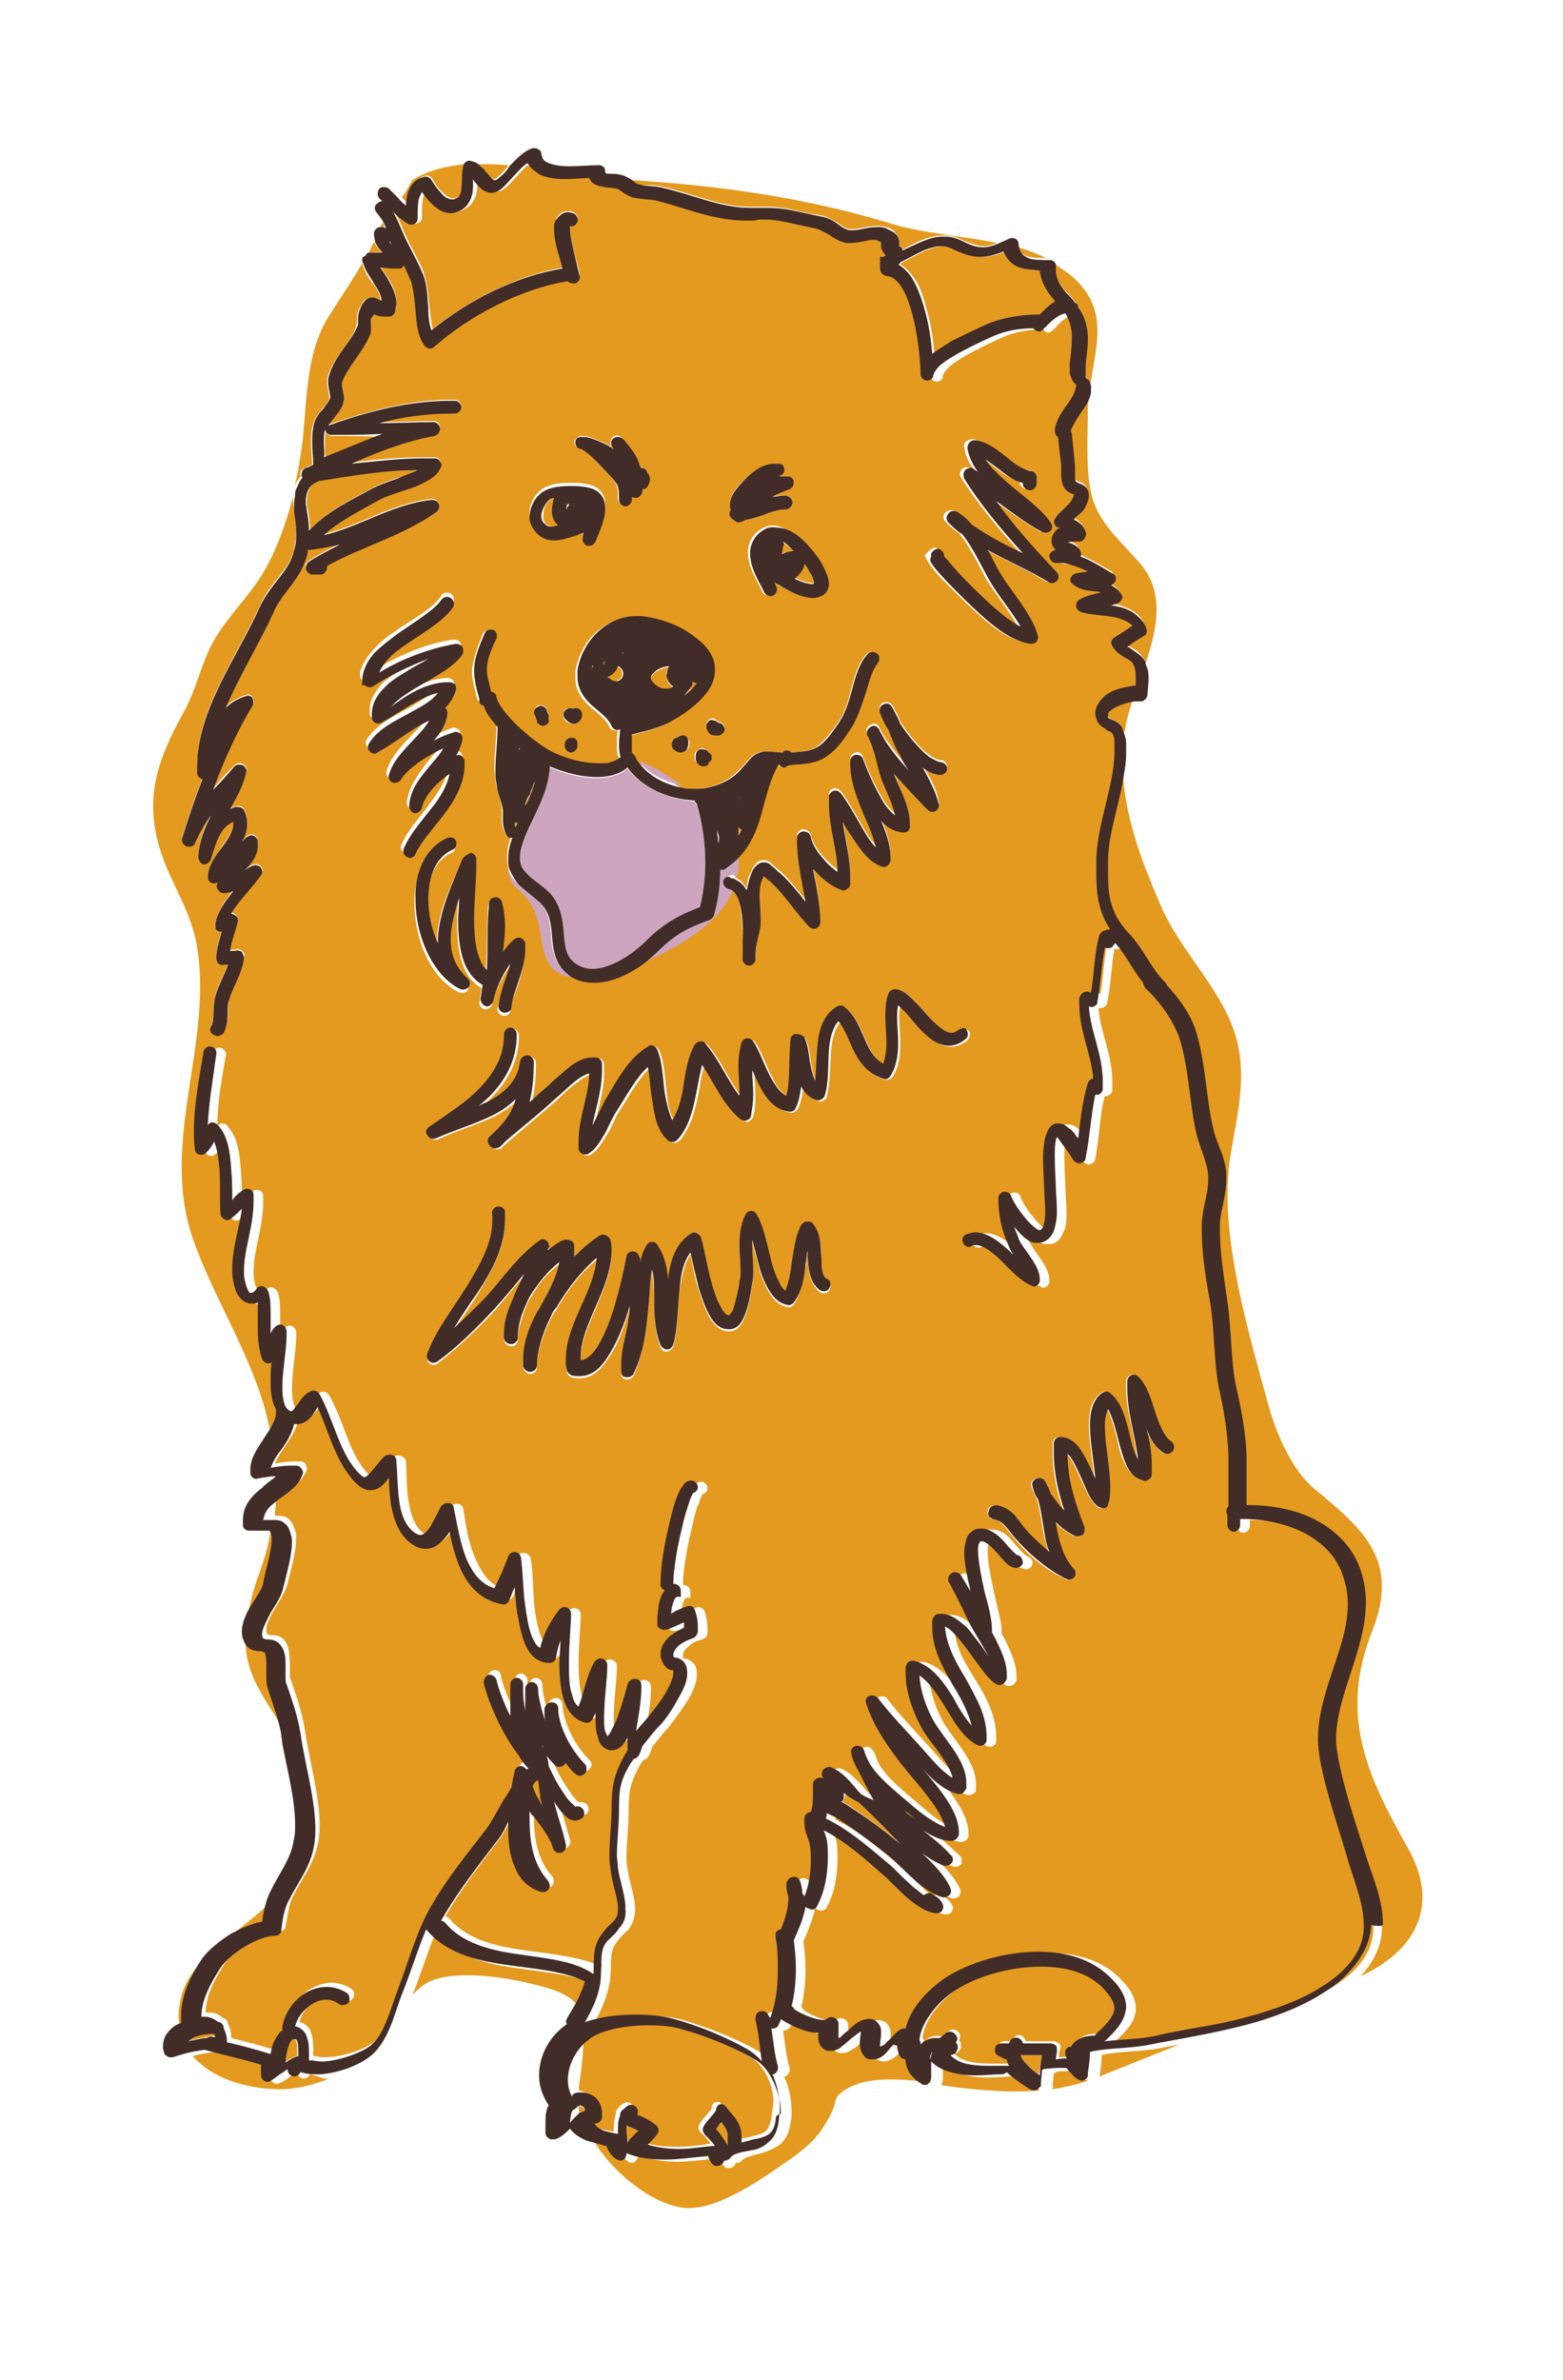 <svg version="1.2" baseProfile="tiny" xmlns="http://www.w3.org/2000/svg" viewBox="0 0 146.7 223.3"><path fill="#E49A1E" d="M73.4 51.3c0 .1-.1.4-.1.7.3-.2.7-.3 1.1-.3h.1c-.3-.3-.7-.6-1-.8 0 .1 0 .3-.1.4zm-45.2-6.7c-.1-.3.1-.6.4-.7.2-.1.4-.2.7-.3 0-.6-.1-1.3-.1-2 0-.5 0-1 .1-1.5.2-.8.6-1.3.9-1.7.4-.4.7-.8.7-1.1v-.1c0-.3-.2-.8-.2-1.4 0-.2 0-.4.1-.6.6-1.8 2.2-3.2 2.6-4.5 0-.1.1-.3.1-.6s0-.7.2-1.1c.1-.3.3-.5.4-.7.1-.2.5-.4.7-.4.4 0 .5.1.7.2.1 0 .1 0 .2.1 0-.6-.3-1.1-.7-1.6-.4-.5-.8-1.1-1-1.9-1.1 1.9-2.3 3.6-3.4 5.4-1.9 3.4-1.8 7.6-2.2 11.3-.2 1.4-.4 2.9-.8 4.4.1-.4.3-.7.6-1.1.1 0 0-.1 0-.1zm26.1 2.7zm-.8-.1h-.3c0 .2-.1.3-.1.5.1-.1.1-.2.2-.4.1 0 .1 0 .2-.1zm-17-24.6c.1.1.1.2.2.2l.1.1c-.1-.2-.1-.3-.2-.5 0 .2 0 .2-.1.2zm-.7 1.1c-.2-.3-.5-.6-.7-1-.2.3-.3.7-.5 1h.4c.3-.1.6 0 .8 0zM30.1 45c-1 .4-1.3 1.1-1.3 2.1 0 .2 0 .5.1.7.1.6.2 1.3.2 1.9 1.6-1.8 4.2-3 6-4 .6-.3 1.4-.6 2.3-.9.7-.2 1.4-.5 1.9-.8-3.1.1-6 .6-9.2 1 .1-.1 0 0 0 0zM75 53.7s0 .1 0 0c-.1.2-.2.3-.3.4l-.1.1c.6.3 1.3.5 1.6.5h.2c0-.2-.1-.7-.6-1.4-.1-.2-.2-.3-.4-.6 0 .4-.1.7-.4 1zm25.4-13.5c.1.1.1.2.1.3.1 1 .2 2.1.3 3v.8c0 .4 0 .6.1.7l.2.1c.1.1.4.1.7.4.2.2.3.5.3.8 0 .3-.1.6-.3 1-.2.6-.7.9-1 1.1 0 0-.1 0-.1.1 0 0 .1 0 .1.1.4.2.8.5 1 1.1.1.2 0 .4-.1.6-.1.2-.3.3-.5.3h-.2c-.3 0-.6 0-.9.1.2 0 .4.1.6.2.2.1.5.3.6.6.1.2.1.3 0 .5 1.2.5 2.3 1.2 3 1.6.2.2.4.5.3.7-.1.2-.2.3-.4.4.3.2.6.4.9.8.1.2.1.4.1.5-.1.2-.2.3-.4.4-.2.1-.4.1-.6.2.7.1 1.4.3 2.1.7.5.3 1 .8 1.2 1.5.1.3 0 .6-.3.7-.5.3-1 .6-1.5 1 .1.1.2.1.4.2.4.2.9.5 1.3 1.2.1.1.1.2.1.4 1.1-3.3 1.8-6.5-.3-9.2-1.8-2.2-4.2-4-4.8-6.9-.5-2.3-.3-5.4-.3-7.7 0-.7.1-1.3.1-1.9-.1.8-.6 1.4-1 2-.2.5-.6 1.1-.8 1.6zm3.5 26.8v.2c.1 0 .2.1.3.2.3.2.7.3 1 .7.2.3.3.6.3.9 0-.2 0-.4.1-.5.1-.9.4-1.9.7-2.8-.8.1-1.9.5-2.3.9 0 .1-.1.2-.1.4zM51.3 49.2c.2.1.4.2.6.2.2 0 .4 0 .6-.1l-.2-.2c-.3-.4-.4-.8-.4-1.2 0-.4.1-.8.2-1.2-.2 0-.3.1-.3.1-.5.2-.8.9-.8 1.5-.1.4.1.7.3.9zM99 24.9v.3c0 .7.4 1.4 1 2.1.3.3.6.6.8.9.1.1.2.2.3.4.5.7.8 1.4.9 2.6v.6c0 .9-.1 1.7-.2 2.4v.9s.1.1.1.2c.1.2.3.3.4.7v.4c.5-3.8 1.9-7.3-1.6-10.4-.6-.5-1.2-.9-1.8-1.3.1 0 .1.1.1.2zm-60.7-6.5c.1-.7.6-1.6 1.6-1.9.3-.1.6.1.7.3.2.4.5.9.9 1.2.4.4.7.6 1 .6h.2c.3-.1.4-.2.5-.3.1-.1.1-.4.2-.7.1-.6-.1-1.4.2-2.2-1.8.2-3.5.6-4.9 1.5l-.8 1.4c-.1 0-.1.1-.2.2l.7.7c-.2-.2-.1-.5-.1-.8zm-2.4 2.5c-.1.1-.1.3-.2.4.1 0 .3 0 .4.1 0-.2-.1-.4-.2-.5zm9.5-5c.3.3.5.7.7.8.1.1.2.1.2.1h.1c.1 0 .2-.1.3-.2.3-.2.6-.6.9-.9 0-.1.1-.1.1-.2-1-.1-1.9-.1-2.8-.1.2.2.4.3.5.5zm16.7 1.6c3.1.7 5.5 1.9 8.3 1.9h1.7c1.8 0 3.3.6 4.9.8.7.1 1.2.5 1.6.7.4.3.7.5 1.1.6h.4c.5 0 1.3-.3 2.2-.3.3 0 .5 0 .8.1.4.1.7.2.9.5.2.2.4.5.4.8v.4l.3.3v.1c.9-.4 1.8-1 2.9-1.2.4-.1.7-.1 1.1-.1.7 0 1.2.2 1.8.5.8.3 1.3.5 1.8.5.4 0 .8-.1 1.3-.3-3.4-.7-6.9-.9-9.9-1.8-7.8-2.4-16.1-3.6-24.4-4.1.3.2.5.4.8.5.3 0 1.2-.1 2 .1zM96.3 24c.5.2 1.2.2 1.9.2-.9-.4-1.8-.8-2.7-1 .2.5.4.6.8.8z"/><path fill="#E49A1E" d="M31.2 40.9c-.3 0-.6-.2-.6-.5v-.1.1c-.1.4-.1.8-.1 1.3s0 1 .1 1.5c1.8-.8 3.6-1.6 5.5-2.2-1.7-.1-3.3-.1-4.9-.1zm-5.3 117.4c-.1-.4-.1-.8-.1-1.2v-1c0-.6-.1-1.1-.2-1.1h-.1c-.1 0-.2 0-.4-.1-.3 0-.9-.1-1.3-.7-.2-.3-.3-.7-.3-1.1 0-1 .5-1.8 1-2.7.5-.8.9-1.6 1-1.9.2-1.1.8-3 .8-4v-.4c-.1-.4-.2-.5-.2-.5h-.7c-.2 1.4-.6 2.7-1.1 4.1-.8 2.1-1.4 5-1.2 7.2.4 3.4 2.8 5.6 4.1 8.6-.1-.3-.1-.6-.1-.9-.1-1.6-.6-2.7-1.2-4.3zm2.7 13.1c0 .3 0 .7-.1 1 0 .2 0 .4-.1.6.1-.4.2-.9.2-1.5v-.1zm-2.8-32.8v.7c.4-.3.7-.6 1-.8-.3 0-.6.1-1 .1zm34.1 61.3c-.3-.2-.7-.3-1.1-.5v.5c0 .4.1.8.2 1.1.1-.2.3-.3.4-.5.2-.2.4-.4.5-.6zm-42-10v-.7c0-2 1-3.9 2-5.4.6-.8 1.6-1.7 2.7-2.3.9-.5 1.9-1 2.9-1.1.1-.9.3-1.9.7-2.7 0-.1.1-.1.1-.2-3.2 3.7-8.6 5.8-9.4 10.3-.2 1-.2 2 .1 2.8.2-.4.5-.6.9-.7zm37.7-3.8c-1.9-.9-4.7-1.1-7.4-1.5-2.7-.4-5.5-1.1-7.3-3.3-.8 1.9-1.4 3.9-2.2 5.9.4-.5 1-1 1.6-1.3 2.9-1.3 8.7-.2 11.7.8 1.6.6 2.3 1.3 2.7 2.3.5-.9 1-1.8 1.3-2.8-.2-.1-.3-.1-.4-.1zm2.9-124.8s0-.1 0 0h-.1c0-.1.1 0 .1 0zM29.1 194.6c-.1.2-.3.4-.6.4s-.6-.3-.6-.6v-.1c-.1.1-.3.2-.4.3-.4.3-.7.6-1.2.8-.1 0-.2.1-.3.1-.1 0-.2 0-.3-.1-.2-.1-.3-.3-.3-.5v-1c-1.6-.6-3.6-1-5.3-1.4-.7.1-1.4.2-2 .4 1.9 2.2 5.3 3.1 8.2 3.1 1.5 0 3.1-.4 4.6-1h-.5c-.5-.2-.9-.3-1.3-.4zM55.7 62.5l-.1-.1c0 .1-.1.2-.1.4 0-.2.1-.2.2-.3zm1.1-.5c-.1.1-.2.2-.2.3h.1c0-.1 0-.1.1-.3zm2.5 5.5s-.1 0-.1.1c0-.1.1-.1.1-.1zm-8.4 96.2v.2h.1s-.1-.1-.1-.2zm-2.2-93.3c0-.1.1-.1.1-.2l-.1-.1v.3zm15.1-10c.1 0 .2.1.2.1h.1c-.1 0-.2 0-.3-.1z"/><path fill="#E49A1E" d="M26.8 132.7v-.4c-.4-.7-.5-1.6-.5-2.5 0-.6 0-1.2.1-1.9-.1.1-.2.1-.3.1-.3 0-.5-.2-.6-.4-.3-.9-.4-1.8-.4-2.7v-2.6c-.2.1-.4.1-.6.1-.6 0-1-.3-1.2-.7-.3-.4-.4-.9-.5-1.4-.1-.4-.1-.8-.1-1.2 0-2 .7-3.9.9-5.6-.3.3-.6.6-1 .9-.2.1-.4.1-.6.1-.2-.1-.3-.3-.4-.5-.1-1.1 0-2.7-.1-4.2 0-1-.2-2-.5-2.6-.2.3-.4.7-.7 1-.2.2-.4.3-.7.2-.2-.1-.4-.3-.4-.5 0-.5-.1-1-.1-1.6 0-2.6.4-5 .9-7.5.1-.3.4-.6.7-.5.3.1.6.4.5.7-.4 2.3-.8 4.4-.8 6.7.1-.2.3-.3.4-.3.2 0 .4 0 .5.2 1 1 1.2 2.6 1.3 4.2.1 1 .1 2.1.1 2.9.3-.3.7-.7 1.1-1 .2-.1.4-.1.6 0 .2.1.3.3.3.5v.6c0 2.3-.9 4.5-.9 6.5 0 .3 0 .6.1 1s.2.7.3.9c.1.2.2.2.2.2s.3 0 .6-.4c.2-.2.4-.3.6-.2.2.1.4.2.5.5.2.7.2 1.4.2 2.1v1.8c.1-.2.3-.4.4-.6.2-.2.4-.3.7-.2.2.1.4.3.4.6v.4c0 1.3-.4 3.3-.4 4.9 0 1 .2 1.8.5 2 .2.2.3.2.3.2l.2-.1c.1-.1.3-.3.4-.5.3-.4.7-1 1.3-1.3.3-.1.6 0 .8.3 1.4 2.5 1.8 5.2 3.4 7.1.5.6.8.7.8.7s.3-.1.6-.5.7-.9 1.3-1.5c.2-.2.4-.2.7-.1.2.1.4.3.4.5.1 1.2 0 2.7.3 4 .2 1.3.7 2.4 1.6 2.9.2.1.3.1.4.1.2 0 .5-.2.9-.8.3-.5.7-1.3 1-1.9.1-.2.4-.4.7-.3.3 0 .5.3.5.5.2 1.5.5 3.3 1.2 4.8.6 1.3 1.3 2.3 2.6 2.7.5-1 1-2.1 1.3-3 .1-.3.3-.5.6-.4.3 0 .5.2.6.5.2.8.2 2.2.3 3.8.1 1.5.4 3.1.9 4 .2.4.4.6.6.7.3-1.4 1.1-2.6 1.8-3.6.2-.2.4-.3.7-.2.3.1.4.3.4.6 0 1-.2 2.8-.2 4.6 0 1.1.1 2.2.3 3 .2.5.4.9.6 1.1.5-1.2.7-2.8 1.5-4.2.1-.2.4-.4.7-.3.3.1.5.3.5.6v.2c0 1-.3 3.1-.3 4.7 0 .5 0 .9.1 1.3 0 .2.1.4.2.5.1-.1.2-.2.3-.4.2-.4.5-.9.7-1.5.5-1.2.8-2.5.9-3 .1-.3.4-.5.7-.5.3 0 .6.3.6.6v.1c0 1.5-.3 2.9-.5 4.2.4-.5.8-.9 1.2-1.4.3-.4.9-1.1 1.4-1.9.5-.8.9-1.7.9-2.1v-.3c-.1 0-.4-.1-.7-.3-.2-.2-.3-.4-.4-.7 0-.2-.1-.4-.1-.5 0-.8.5-1.4 1-1.8.4-.3.8-.5 1.2-.7v-.5c-.5.2-1 .6-1.7.7-.2 0-.4 0-.5-.1-.1-.1-.2-.3-.3-.4v-.7c0-.8.1-1.8.7-2.5-.2-.1-.3-.3-.4-.5v-.3c0-.9.3-2.7.6-4.5.4-1.8.9-3.5 1.4-4.4.2-.2.4-.5.9-.6.3 0 .6.3.6.6s-.2.5-.5.6v.1c-.1.1-.2.4-.3.7-.3.6-.5 1.6-.7 2.5-.5 1.9-.8 4.2-.8 5v.2h.1c.3 0 .6.3.6.6v.6h-.4l-.1.1c-.1.1-.1.2-.2.4-.1.3-.1.7-.2 1.1.4-.2.9-.5 1.5-.7.3-.1.6.1.7.3.2.5.3 1.1.3 1.6v.5c0 .3-.2.5-.5.6-.4.1-.9.3-1.2.6-.4.3-.6.6-.6.9v.2c0 .1 0 .1.1.1h.1c.1 0 .8.2 1 .8.1.2.1.5.1.7 0 .9-.5 1.9-1.1 2.8-.6.9-1.2 1.7-1.5 2.1-.6.6-1.1 1.3-1.6 1.9-.1.4-.2.6-.3.8-.1.2-.3.4-.5.4-.1.1-.2.3-.3.4-.9 1.7-1.1 2.4-1.1 4.4 0 1.5-.2 2.9-.2 4.3 0 .4 0 .8.1 1.1.1 1 .6 2.3.7 3.5v.4c0 .8-.3 1.4-.6 1.8-.4.4-.8.7-1.1 1.2-.7.8-.5 1.7-.6 3.1-.1 1.7-.9 3.3-1.5 4.5 1.4-.5 3.1-.7 4.7-.7 1.3 0 2.5.1 3.6.4 2.3.7 5.2 1.8 7.2 3 .4.3.8.6 1.1 1-.3-1.4-.3-2.7-.6-3.9-.1-.3.1-.6.4-.8.3-.1.6 0 .8.3.1.1.1.2.2.3.5-1.3.7-2.9.7-4.4 0-1.1-.1-2.2-.2-3.1v-.4c0-.1.2-.4.5-.4.4-1 .7-2.1.7-3-.1-.4-.2-.7-.2-1.1v-.2c0-.3.3-.5.6-.6.3 0 .6.1.7.4.1.4.2.8.2 1.1.1.1.1.2.2.3.4-1 .6-2.2.6-3.3 0-.5 0-1-.1-1.5-.1-.6-.5-1.2-.5-2.1v-.4c0-.2.2-.4.3-.5.1 0 .2-.1.3-.1.1-.5.2-1.1.2-1.7v-.9c0-.3.2-.5.5-.6.2 0 .4 0 .5.1 0-.1-.1-.2-.1-.2-.1-.2-.1-.5.1-.7.2-.2.4-.2.7-.2 1.2.5 2.1 1.8 2.8 2.5.4.2.7.4 1 .5.1 0 .1.1.2.1-.6-.9-1.1-1.9-1.5-2.9-.3-.5-.5-1-.6-1.5-.1-.3.1-.6.4-.7.3-.1.6.1.8.4.2.4.3.8.5 1.2.3.5.7 1 1.2 1.5.9.9 1.9 1.7 2.6 2.3.9.8 2.2 1.9 3.3 2.2-.2-.8-.8-1.8-1.5-2.7-.9-1.2-2-2.3-2.6-3.2-1.2-1.7-2.6-3.6-3.3-5.7-.1-.3 0-.6.3-.7.3-.1.6-.1.8.2 1.2 1.6 2.9 3.3 4.3 4.9.8.9 1.7 2 2.7 2.6-.1-.6-.5-1.3-1-2-.6-.9-1.4-1.8-1.9-2.7-.8-1.6-1.5-3.3-1.5-5.2v-.5c0-.2.1-.4.3-.5.2-.1.3-.1.5-.1 1.8.5 2.8 2 3.7 3.5.6 1 1.1 1.9 1.7 2.6-.3-1.2-1-2.4-1.7-3.7-1-1.6-2-3.4-2-5.5v-.7c0-.3.3-.5.6-.6h.2c.8 0 1.4.4 2 .9.6.5 1 1.1 1.5 1.7.3.5.7.9 1 1.4-.1-.2-.2-.5-.4-.7-.5-.9-1.1-1.9-1.5-2.6-.6-1.2-1.1-2.5-1.8-3.6-.2-.3-.1-.7.2-.9.3-.2.7-.1.9.2l.9 1.5c-.3-1.3-.6-2.6-.6-3.7 0-.4 0-.8.2-1.2.1-.4.4-.7.8-.9.2-.1.5-.1.7-.1 1 0 1.6.7 2.1 1.3.5.6 1.1 1.2 1.2 1.2.3.1.6.4.5.7 0 .3-.4.6-.7.5-.5-.1-.7-.3-1-.6-.3-.3-.5-.6-.8-.9-.5-.6-1.1-1-1.3-1h-.2s-.1 0-.1.2c-.1.1-.1.4-.1.7 0 1 .3 2.4.6 3.8s.7 2.7.7 3.5v.3c.1.3.3.5.4.8.5 1 1 2.1 1 3.2v.4c0 .2-.2.4-.4.5-.2.1-.4.1-.6 0-.8-.5-1.4-1.5-2.1-2.4-.7-.9-1.3-1.9-2-2.5-.2-.2-.5-.4-.7-.5 0 1.7.9 3.2 1.9 4.8 1 1.6 2 3.4 2 5.5v.3c0 .2-.1.4-.3.5-.2.1-.4.1-.6 0-1.5-.9-2.4-2.5-3.2-3.9-.7-1.1-1.4-2.1-2.2-2.6.1 1.4.6 2.9 1.3 4.2.4.7 1.1 1.6 1.8 2.6s1.3 2.1 1.3 3.3v.5c0 .2-.1.3-.3.4-.1.1-.3.1-.5.1-1.8-.5-3.1-2.3-4.2-3.4-.1-.1-.2-.2-.2-.3 0 0 0 .1.1.1.6.8 1.7 2 2.6 3.2.9 1.3 1.8 2.6 1.8 4v.2c0 .3-.3.6-.7.6-1-.1-1.9-.5-2.7-1 .9.7 1.7 1.5 2.6 2.3.2.2.2.6.1.8-.2.2-.5.3-.8.2-.7-.4-1.4-.8-2-1.2.9.9 2.1 2 2.7 3.3.1.2.1.5-.1.7-.1.1-.3.2-.5.2h-.1c-2.1-.6-3.8-2.8-5.1-3.9-1.5-1.3-3.2-2.5-4.8-3.5-.3-.2-.6-.3-1-.5 0 .2-.1.3-.1.5 2.3 1.1 4.4 2.9 6.2 4.5.7.6 1.4 1.3 2.1 2 .3.3.6.5.9.7.2-.2.5-.2.8-.1.3.2.7.4 1 1 .1.2 0 .4-.1.6-.1.1-.3.2-.5.2h-.1c-1.1-.2-2-.9-2.8-1.6-.8-.7-1.6-1.5-2.1-2-1.8-1.5-3.6-3.2-5.6-4.2l.3.9c.1.5.1 1.1.1 1.7 0 1.6-.3 3.3-1 4.5-.1.3-.4.4-.7.3-.1 0-.3-.1-.4-.2-.2 1-.6 2-1 2.9 0 .1-.1.1-.1.2.1.8.2 1.7.2 2.6 0 1.2-.1 2.5-.4 3.6l.2.2.2.2c.2.1.5.3.8.4.6.3 1.4.5 1.8.5.2 0 .3-.1.3-.1.2-.2.4-.2.7-.1.2.1.4.3.4.5v1.4c.1 0 .1-.1.2-.1.2-.1.4-.4.7-.6.5-.4 1-1 1.9-1.1.2 0 .5.1.7.2.4.3.5.8.5 1.1 0 .4-.1.8-.1 1.1v.2s.1 0 .2-.1.3-.3.5-.4c.4-.4.7-.8 1.2-1.1.1-.1.3-.1.5-.1.5-2.1 2.3-3.8 3.8-4.8 2.2-1.4 5.5-2.4 8.7-2.4 2.6 0 5.2.7 6.9 2.6.9.9 1.3 1.8 1.3 2.6 0 1.4-1.1 2.3-1.9 3.1 0 0-.1 0-.1.1 1.6-.2 3.4-.2 4.7-.5 2.5-.6 5.1-1 7.6-1.5 2.5-1 5.1-2 7.7-2.9.3-.2.5-.3.8-.5 2-1.3 3.4-3 3.5-5.1v-.4c0-1.8-.8-3.9-1.4-5.8-1-3.2-2.1-6.3-2.7-9.7-.1-.6-.2-1.3-.2-1.9 0-4.7 2.8-8.7 2.8-12.7 0-.8-.1-1.7-.4-2.5-.6-2-2-3.4-3.7-4.2-1.7-.9-3.8-1.3-5.8-1.3h-.2v.6c0 .3-.3.6-.6.6s-.6-.3-.6-.6v-.9c-.1-.1-.1-.2-.1-.4s0-.3.2-.5v-4.8c-.1-2.2-.5-4.1-.9-6.3-.6-2.7-.5-5.4-.8-7.9-.3-2.2-.8-4.5-.8-6.8v-.8c.1-1.5.6-2.8.6-4v-.4c-.1-1.3-.7-2.4-1.1-3.9-.8-3.1-.7-6.1-1.6-9-.6-1.8-1.8-3.4-3.2-4.7-.1-.1-.2-.3-.2-.5-1-1.3-1.7-2.7-2.6-3.7 0 .1-.1.1-.2.2-.2.2-.5.3-.8.2-.3 1.5-.3 3.4-.7 5.1 0 .2-.2.3-.3.4-.2.1-.4.1-.5 0 .1 2.1 1.3 4.4 1.3 7v.8c0 .2-.2.4-.4.5-.1 0-.2.1-.3 0-.5 1.8-.5 3.9-.9 5.9 0 .2-.2.4-.4.5-.2.1-.4 0-.6-.1-.3-.3-.4-.6-.7-1-.2-.4-.5-.8-.8-1.1-.1-.1-.1-.2-.2-.2 0 .1-.1.2-.1.3-.1.4-.1.9-.1 1.5 0 1.2.1 2.4.1 2.9 0 .4.1 1.4.1 2.3 0 .6 0 1.3-.3 1.8-.2.6-.7 1.2-1.5 1.1H98c-.8-.2-1.4-.8-1.9-1.5.1.4.2.8.4 1.1.2.4.6 1 1.1 1.7.4.6.9 1.3.9 2.2 0 .2-.1.4-.3.5-.1.1-.2.1-.3.1-.1 0-.2 0-.2-.1-1-.4-1.9-1.4-2.8-2.3-.9-.9-1.9-1.6-2.4-1.5-.1 0-.2 0-.4.1-.3.1-.7 0-.8-.3-.1-.3 0-.7.3-.8.3-.1.6-.2.9-.2 1.3 0 2.3 1 3.3 1.9.1.1.2.1.2.2-.2-.3-.4-.6-.5-1-.5-1.4-.9-2.9-.9-4.3 0-.3.2-.6.5-.6.3-.1.6.1.7.4.1.4.6 1.2 1.2 1.9.5.7 1.3 1.3 1.4 1.3h.1c.2 0 .2 0 .3-.3.1-.3.2-.8.2-1.4 0-.9-.1-1.8-.1-2.3 0-.3-.1-1.6-.1-2.9 0-.6 0-1.2.2-1.8.1-.5.3-1.1 1-1.3h.3c.5 0 .8.3 1 .5.2.2.5.5.7.8 0 0 0 .1.1.1.2-1.7.4-3.5.9-5.2.1-.2.2-.3.4-.4h.1c-.1-2.1-1.3-4.4-1.3-7v-.6c0-.2.2-.4.4-.5.2-.1.4-.1.6 0h.1c.3-1.7.3-3.7.8-5.4.1-.2.2-.4.5-.4.2 0 .3-.1.5-.1-1.1-1.6-1.3-3.3-1.3-5.2v-1.6c.1-3.5 1.6-6.5 1.7-9.7V70c0-.5-.1-.8-.2-1.1l-.1-.1c-.1-.1-.2-.1-.4-.2-.3-.2-.7-.3-.9-.8-.1-.2-.2-.5-.2-.8 0-.5.2-1 .6-1.3.3-.3.7-.6 1.1-.8.7-.3 1.4-.5 2.1-.5v-.9c0-.4-.1-.8-.2-1-.1-.2-.4-.4-.8-.7-.4-.2-.9-.5-1.2-1.1-.1-.3 0-.6.2-.8.5-.4 1.1-.8 1.7-1.1-.1-.1-.2-.2-.4-.3-.3-.2-.8-.4-1.3-.5-1-.2-2.2-.3-3.2-.5-.2-.1-.4-.3-.4-.6s.1-.5.4-.6c.6-.3 1.3-.4 1.9-.6-.1 0-.2 0-.4-.1-.7-.1-1.5-.1-2.2-.7-.2-.2-.2-.4-.2-.6.1-.2.2-.4.5-.4.3-.1.7-.1 1.1-.2-.9-.5-1.9-.9-2.6-.8h-.3c-.3.1-.7-.2-.7-.5-.1-.3.2-.7.5-.7h.1c-.1-.1-.2-.2-.3-.4-.1-.1-.1-.3-.1-.5 0-.4.2-.7.4-.9.1-.1.3-.2.4-.3h-.1c-.2 0-.3-.2-.4-.3-.1-.2-.1-.4 0-.5.3-.5.7-.8 1-1.1.3-.3.5-.5.6-.7.1-.2.1-.4.2-.5-.2-.1-.7-.2-1-.8-.2-.4-.2-.9-.2-1.3v-.7c0-.8-.2-1.7-.3-2.6-.2-.1-.3-.4-.3-.6.2-1 .7-1.8 1.2-2.5s.8-1.3.8-1.8l-.1-.1c-.1-.1-.3-.3-.4-.7 0-.2-.1-.4-.1-.5v-.7c0-.8.2-1.6.2-2.3v-.5c-.1-.9-.3-1.4-.6-1.9-.6.1-1.2.5-1.8 1.2 0 0 0 .1-.1.1l-.2.2c-.1.1-.3.2-.4.2-.2 0-.3-.1-.4-.2 0 0 0-.1-.1-.1-1.3 0-2.5.2-3.7.7-1.1.5-3.8 1.7-5.1 2.8-.4.4-.6.7-.6.9 0 .3-.3.5-.6.5s-.6-.3-.6-.6c0-1.7-.5-6.2-1.8-8.2-.4-.7-.9-1-1.4-1-.3 0-.6-.3-.6-.7v-1.1h.3c.2 0 .4-.1.6-.2v-.1c-1.3-.3-1.4-.6-1.4-.9v-.4c-.1 0-.2-.1-.3-.1-.1 0-.3-.1-.4-.1-.5 0-1.3.3-2.2.3-.2 0-.5 0-.7-.1-.7-.2-1.1-.5-1.5-.8-.4-.2-.7-.4-1.2-.5-1.7-.3-3.2-.8-4.6-.8h-.6c-.4 0-.8.1-1.1.1-3.2 0-5.7-1.2-8.6-1.9-.5-.1-1.3 0-2.2-.3-.8-.3-1.2-.8-1.4-.8-.1-.1-.5-.1-.9-.1-.4-.1-.8-.1-1.3-.4-.2-.1-.3-.3-.4-.5-.6 0-1.5.1-2.3.1-.8 0-1.6-.1-2.3-.4-.4-.1-.7-.4-.9-.7-.2 0-.4 0-.6-.1l-.3.3c-.5.5-1 1.1-1.5 1.6-.3.3-.7.6-1.2.6-.9-.1-1.2-.7-1.6-1.1 0-.1-.1-.1-.1-.2v.4c0 .6 0 1.2-.4 1.8-.2.4-.7.7-1.2.9-.2 0-.3.1-.5.1-.8 0-1.4-.5-1.9-1-.3-.3-.6-.7-.8-1-.1.1-.2.4-.3.7-.1.5-.1 1.3-.1 1.8 0 .2-.1.4-.3.5-.2.1-.4.1-.6 0-.6-.4-1.2-1-1.8-1.5 0 0 0 .1-.1.1.5.7.8 1.5 1.1 2.2.5 1.2 1.2 2.3 1.8 3.7.4 1 .5 2.3.6 3.4.1.8.2 1.5.3 2.1 3.4-2.8 8-5.1 12.3-5.8-.1-.3-.2-.7-.3-1.1-.2-.9-.5-1.9-.5-2.7 0-.3 0-.6.2-.9.1-.3.6-.6 1-.6.2 0 .3 0 .5.1.3.1.5.5.4.8-.1.3-.4.5-.7.4v.2c0 .6.2 1.5.4 2.4.2.9.5 1.6.5 2.1 0 .3-.2.7-.5.7h-.1c-.2 0-.4-.1-.5-.2h-.1c-4.4.7-9.1 3.1-12.4 6.1-.1.1-.3.2-.4.2h-.1c-.2 0-.3-.1-.4-.2-.7-.9-.8-2.1-.9-3.3-.1-1.2-.2-2.3-.5-3-.2-.4-.4-.9-.6-1.3-.1.1-.3.2-.4.3H37c-.5 0-.9-.1-1.3-.1l.6.9c.4.6.9 1.4.9 2.5 0 .2 0 .4-.1.7-.1.3-.3.5-.6.5h-.1c-.4 0-.8-.1-1-.1-.1 0-.2-.1-.3-.1 0 .1-.1.2-.2.3 0 .1-.1.3-.1.6s0 .6-.1 1.1c-.7 1.6-2.2 3.1-2.6 4.4v.2c0 .3.2.8.2 1.4 0 .1 0 .3-.1.4-.2.7-.6 1.1-1 1.5-.2.2-.4.4-.5.7l.2-.2c3.6-1.2 7.5-2.3 11.4-2.3h.4c.3 0 .6.3.6.6s-.3.6-.6.6h-.3c-2.2 0-4.5.4-6.8.9 1.7 0 3.4-.1 5.1-.1.3 0 .6.2.6.6 0 .3-.2.6-.5.7-2.8.6-5.3 1.6-7.8 2.6 2.2-.3 4.4-.5 6.7-.5h1.1c.2 0 .4.1.5.3.1.2.1.4.1.5-.2.6-.6.9-1.1 1.2-.5.3-1.1.6-1.7.8-1.2.5-2.5.8-3 1.1-1.6.9-3.8 2-5.2 3.3 3.2-.7 6.4-2.9 10.1-3.3.3 0 .5.1.7.4.1.3 0 .6-.2.7-3.2 2.3-7.1 3.3-10.3 5.1v.1c0 .3-.2.6-.6.7h-.9c-.3 0-.5-.2-.5-.5-.1-.3 0-.5.3-.7.9-.6 1.9-1.1 2.9-1.6-.9.3-1.9.5-2.9.5h-.1v.2c-.6 2.6-2.5 3.7-3.2 5.6-1.2 2.9-3.2 5.9-4.5 9 .5-.5 1.2-.9 1.9-1.1.2-.1.5 0 .6.2.1.2.2.5 0 .7-1.5 2.6-2.7 5.2-3.7 7.9.6-.8 1.3-1.5 2-2.2.2-.2.5-.3.8-.1.3.1.4.4.3.7-.3 1.2-.9 2.3-1.5 3.4.2-.1.5-.1.7-.2.2 0 .5.1.6.3.2.4.3.8.3 1.2 0 .7-.2 1.2-.5 1.8l.5-.5c.2-.1.4-.2.6-.1.2.1.4.3.4.5v.4c0 1-.7 1.8-1.2 2.3.3-.1.5-.3.8-.4.3-.1.5 0 .7.2.2.2.2.5 0 .7-.9 1.4-2.2 2.5-2.8 3.6.1 0 .3.1.4.2.2.2.3.4.2.6-.2.9-.6 1.8-.7 2.7h.5c.2-.1.4-.1.6.1.2.1.3.4.2.6-.3 1.6-1.2 2.8-1.4 3.9-.2.8.1 1.8-.5 3.1-.1.2-.3.3-.6.3-.1 0-.2 0-.3-.1-.3-.2-.4-.5-.3-.8.4-.7.1-1.5.4-2.8.3-1.1.9-2.1 1.2-3H21c-.2 0-.4 0-.5-.1-.2-.1-.2-.3-.2-.5 0-.9.3-1.8.5-2.5-.2 0-.3 0-.4-.1-.2-.1-.3-.4-.2-.6.3-1.3 1-2.2 1.7-3.1-.3.1-.5.1-.9.2-.2 0-.4-.1-.5-.3-.1-.2-.1-.4-.1-.6v-.1c-.2.1-.4.1-.6 0-.2-.1-.4-.4-.3-.6.2-1.1.9-2 1.4-2.8.6-.8 1.1-1.6 1-2.1V77c-.4.2-.8.6-1.2 1.1-.5.7-.8 1.6-.9 2.4-.1.3-.4.5-.7.5-.3 0-.6-.3-.5-.7.1-1.5.6-2.8 1.2-3.9-.6.8-1.1 1.7-1.5 2.6-.1.3-.5.5-.8.3-.3-.1-.5-.5-.4-.8.6-1.9 1.2-3.7 1.9-5.5-.3-.1-.4-.3-.5-.6v-.6c0-5.4 4-10.6 5.9-15 1-2.3 2.8-3.3 3.2-5.3.1-.6.2-1.1.2-1.6 0-.6-.1-1.3-.2-2 0-.3-.1-.6-.1-.9 0-.3 0-.5.1-.8-.7 2.8-1.7 5.6-3 7.7-1.4 2.3-3.6 4.3-4.8 6.7-1 2-1.4 4.1-2.5 6.1-2.2 4-3.7 7.5-2.5 12.2.8 3.3 2.9 6 3.6 9.4 1.8 9.3-3.5 18.7-.3 27.9 2.2 6.3 6.4 12.2 7.4 18.9.1-.1.1-.2.2-.3.7-.7 1.1-1.5 1.1-2.1zm65.9 9.1c0-.3.3-.6.7-.6.8.1 1.3.5 1.7.9.4.4.7.9 1 1.3.7.8 1.4 1.5 2.3 2.2-.2-.7-.4-1.4-.5-2-.2-1.1-.3-2.1-.6-3-.2-.4-.4-.8-.5-1.2-.1-.3.1-.6.4-.7.3-.1.6 0 .8.3.2.4.3.7.5 1.1.2.4.5.8.9 1.2.1.2.3.3.4.4-.6-1.7-1-3.5-1-5.5v-.8c0-.3.3-.6.6-.6.7 0 1.3.4 1.7.9.4.5.7 1.1 1 1.7.2.4.4.9.6 1.3-.1-1.5-.5-3.4-.5-5 0-1.2.2-2.3 1.1-3 .2-.2.5-.2.8 0 .9.7 1.3 1.9 1.6 3 .3 1.1.5 2.3.9 3 0 .1.1.1.1.2-.1-2.1-1-4.3-1-6.7v-.6c0-.3.2-.5.4-.6.2-.1.5 0 .7.2.8 1 1.2 2.3 1.6 3.5.4 1.2.8 2.2 1.4 2.5.3.2.4.6.2.9-.2.3-.6.4-.9.2-.8-.6-1.2-1.4-1.6-2.3.2 1.1.5 2.3.5 3.5v.8c0 .2-.1.4-.3.5-.2.1-.4.1-.5.1-.8-.3-1.3-.9-1.6-1.5-.3-.7-.6-1.4-.7-2.2-.3-1.2-.6-2.3-1-3-.2.4-.3.9-.3 1.6 0 1.7.5 3.9.5 5.7 0 .6-.1 1.1-.2 1.6-.1.2-.2.3-.4.4-.2 0-.4 0-.6-.2-.6-.6-1-1.5-1.4-2.4-.4-.9-.8-1.8-1.2-2.3l-.2-.2c0 2.4.8 4.6 1.6 6.9.1.2 0 .5-.2.7-.2.2-.4.2-.7.1-.6-.3-1.2-.7-1.8-1.3 0 .2.1.5.1.7.2 1.4.5 2.6 1.6 3.7.2.2.2.6 0 .8-.1.2-.3.2-.5.2-.1 0-.2 0-.3-.1-1.9-.9-3.5-2.3-4.8-3.9-.4-.5-.7-.9-1-1.2-.3-.3-.5-.5-1-.5-.2-.1-.5-.4-.4-.7zm-14.9-20.7c-.2.3-.6.3-.9.1-1-.9-1-2.1-1.1-3.1v-.6c-.1.4-.1.9-.2 1.3-.2 1.2-.4 2.5-1.1 3.6-.2.2-.4.3-.7.2-.8-.2-1.3-.8-1.7-1.5-.4-.7-.7-1.5-.9-2.3-.2-.8-.4-1.6-.6-2.3v.6c0 .7.1 1.5.1 2.3 0 .4 0 .8-.1 1.2-.1.5-.3 2.3-.9 3.4-.2.4-.5.8-1.1.9h-.2c-.9 0-1.4-.7-1.8-1.3-.4-.7-.7-1.6-1-2.5-.4-1.2-.6-2.5-.8-3.4-.5.7-.8 1.9-1 3.3-.2 1.8-.2 3.9-.6 5.3-.1.3-.3.4-.6.5-.3 0-.5-.1-.6-.4-.6-1.5-.6-3.1-.6-4.6 0-.9-.1-1.7-.2-2.5-.2 1-.2 2.2-.3 3.2-.2 2.2-.5 4.4-1.4 6.5-.1.2-.3.4-.6.4h-.1c-.3 0-.5-.3-.5-.5v-.7c0-1.6.5-3.1.7-4.4 0-.4.1-.7.1-1.1-.5 1.8-1.2 3.7-2.2 5-.6.9-1.4 1.6-2.5 1.6-.2 0-.5 0-.8-.1-.2-.1-.4-.3-.4-.5 0-.3-.1-.6-.1-.9 0-1.9.8-3.6 1.5-5.2.7-1.5 1.3-2.9 1.4-4.4-1.4 1.1-2.8 2.9-3.8 4.7 0 0 0 .1-.1.1-.1.2-.3.5-.4.7-.8 1.6-1.3 3.2-1.3 4.6 0 .3-.3.6-.6.6s-.6-.2-.7-.6v-.6c0-1.6.6-3 1.3-4.4.2-.5.5-1 .8-1.4.6-1.1 1.1-2.2 1.3-3.3-.8.6-1.7 1.5-2.3 2.5-.3.5-.6.9-.8 1.4-.4 1.1-.8 2.2-.8 3.2 0 .3-.2.6-.6.6-.3 0-.6-.2-.7-.6v-.5c0-1.1.3-2.2.9-3.3.3-.8.7-1.5 1-2.2-1 1.1-1.9 2.3-2.9 3.4-1.6 1.7-3.3 3.3-5.2 4.8-.2.2-.5.2-.8 0-.2-.2-.3-.5-.2-.7.8-2.1 2.4-4.2 3.7-6.3 1.3-2.1 2.4-4.1 2.4-6.1v-.7c0-.3.2-.7.5-.7s.7.2.7.5v.8c0 2.4-1.3 4.6-2.6 6.8-.7 1.1-1.5 2.3-2.2 3.3.9-.9 1.9-1.8 2.8-2.7 1.6-1.6 3.1-4 5.2-5.5.2-.2.5-.1.7 0 .2.2.3.4.2.7 0 .1-.1.2-.1.2.5-.4 1.1-.8 1.6-1 .2-.1.4-.1.6.1.2.1.3.3.3.5v1c.8-.8 1.6-1.5 2.4-2 .2-.1.4-.1.6 0 .2.1.3.3.4.5 0 .3.1.6.1.9 0 1.9-.8 3.6-1.5 5.3-.7 1.6-1.4 3.2-1.4 4.7v.3c.4 0 .9-.3 1.4-1 .5-.7 1-1.8 1.4-2.9.8-2.2 1.3-4.8 1.5-5.8.1-.3.3-.5.6-.5s.6.2.6.5c0 .2.1.3.1.5.1-.6.3-1.1.6-1.6.1-.2.3-.3.5-.3s.4.1.5.3c.6 1 .9 2.1 1 3.2.2-1.7.7-3.4 2.2-4.3.2-.1.4-.1.5 0 .2.1.3.2.4.4.2.6.4 1.8.7 3.1.3 1.3.8 2.7 1.2 3.5.3.6.6.7.7.7l.2-.2c.1-.2.3-.6.4-1 .2-.8.3-1.7.4-2 0-.3.1-.6.1-1 0-.7-.1-1.5-.1-2.3 0-1 .1-2.1.6-3 .1-.2.3-.3.5-.3s.4.1.5.3c.5.8.8 2 1.1 3.2.3 1.2.6 2.5 1.1 3.3.2.3.4.5.5.7.4-.7.5-1.6.6-2.6.2-1.2.3-2.5.9-3.6.1-.2.3-.3.5-.3s.4 0 .6.2c.8 1 .8 2.1.8 3.2 0 1 .2 1.8.6 2.2.3.1.3.5.1.7zm13-23.5c-.5.4-1 .6-1.5.6-1.1 0-1.9-.7-2.6-1.4-.7-.7-1.4-1.6-1.9-2.1l-.3-.3c-.1.4-.1.7-.1 1.2 0 .7.1 1.5.1 2.3 0 1-.1 2.1-.7 3.1-.1.2-.4.3-.7.3-1.6-.4-2.3-1.7-2.9-2.9-.4-1-.8-1.9-1.3-2.5-.5.5-.8 1.5-.9 2.7-.1 1.5-.1 3.1-.4 4.3-.1.3-.4.5-.8.4-.6-.2-1-.6-1.3-1.1 0-.1-.1-.2-.1-.2-.1.7-.2 1.4-.5 2-.1.2-.4.4-.6.4-1.5-.2-2.3-1.4-2.9-2.6-.2-.4-.4-.9-.6-1.3 0 .7.1 1.5.1 2.3 0 .6 0 1.2-.2 1.9 0 .2-.2.4-.4.5-.2.1-.4 0-.6-.1-1.6-1.4-2.5-3.5-3.6-5.1-.3.9-.4 1.9-.6 2.9-.3 1.4-.7 2.9-1.7 4.1-.2.2-.6.3-.9.1-1.1-1-1.3-2.4-1.5-3.9-.1-1.1-.2-2.1-.4-3-1.1 1-2 2.7-2.9 4.1-.3.4-.6 1.3-1.1 2.1-.5.8-.9 1.6-1.7 2h-.2c-.1 0-.2 0-.3-.1-.2-.1-.3-.3-.3-.5v-.6c0-2.4 1-4.5 1-6.4-.4.1-.9.4-1.4.8-.7.5-1.3 1.1-1.7 1.5-1.6 1.4-3.3 2.8-4.9 4.2-.1.1-.3.2-.4.4-.3.2-.7.2-.9-.1-.2-.3-.2-.6 0-.9l.2-.2c1.2-1.1 1.8-2.1 2.2-3.3-.6.6-1.4 1.1-2.1 1.5-1.9.9-4 1.5-5.4 2.2-.3.1-.6 0-.8-.3-.2-.3-.1-.6.2-.8 1.7-1.1 3.5-2.3 4.8-3.7 1.3-1.4 2.2-2.9 2.2-4.9v-.1c0-.3.3-.6.6-.6s.6.3.6.6v.1c0 2.4-1.1 4.3-2.6 5.8-.3.3-.6.6-1 .9.3-.1.5-.2.8-.4 1.7-.9 2.9-1.9 3.1-3.8 0-.3.3-.6.7-.6.3 0 .6.3.6.6 0 1.4-.1 2.7-.4 3.8.6-.5 1.2-1 1.7-1.5.4-.4 1.1-1 1.8-1.6.7-.6 1.6-1.1 2.5-1.1h.3c.3 0 .5.3.5.6v.7c0 1.8-.6 3.5-.9 5.1 0-.1.1-.1.1-.2l1.1-2.2c1-1.6 2.1-3.8 4-5 .2-.1.3-.1.5-.1.2.1.3.2.4.4.5 1.2.5 2.7.7 4.1.1 1 .3 1.9.7 2.5.5-.8.7-1.8 1-2.9.3-1.4.5-2.9 1.1-4.2.1-.2.3-.3.5-.3s.4.1.5.2c1.3 1.5 2.1 3.5 3.2 4.9v-.4c0-.8-.1-1.5-.1-2.4 0-.7.1-1.5.3-2.2.1-.2.3-.4.5-.4s.5.1.6.3c.6.9 1 2.2 1.6 3.3.4.9.9 1.5 1.5 1.8.4-1.4.1-3.5.4-5.3 0-.3.3-.5.5-.5.3 0 .5.1.7.3.3.6.4 1.4.5 2.2.1.7.3 1.5.5 1.9.1-.9.1-2 .2-3 .2-1.5.5-3.2 1.9-4 .2-.1.5-.1.7.1 1.1.9 1.5 2.2 2 3.3.4.9.9 1.6 1.6 2 .2-.6.3-1.2.3-2 0-.7-.1-1.5-.1-2.3 0-.7.1-1.5.3-2.3.1-.3.4-.4.7-.4.6.1 1.1.4 1.5.9.4.4.9.9 1.3 1.4.9 1 1.8 1.8 2.4 1.8.2 0 .4-.1.7-.3.3-.2.7-.2.9.1.1.2 0 .6-.2.8zm-3.2-46.2c.3-.1.7.2.7.5v.1c0 .1.1.2.2.3.2.2.4.5.7.8.5.6 1.2 1.2 1.5 1.6.7.7 1.8 1.8 2.9 2.7.6.5 1.3 1 1.9 1.3-.8-1.4-2-2.9-2.9-4.3-.7-1.3-1.6-3.2-2.6-4.4-.5-.3-.9-.7-1.3-1.1-.2-.2-.2-.6 0-.8.2-.2.5-.3.8-.2.5.3 1 .7 1.4 1.2 1.4 1 3.1 1.9 4.8 2.7-2-2.2-4-4.6-5.5-7-.2-.2-.1-.6.1-.8.2-.2.5-.2.8-.1.1.1.3.2.4.3-.5-.7-.9-1.4-1-2.3 0-.2 0-.4.2-.5.1-.1.4-.2.6-.2 1.2.2 2.1 1 2.9 1.6.8.7 1.5 1.2 2.3 1.3.3 0 .5.2.5.5v.6c0 .3-.2.6-.6.7-.3 0-.6-.2-.7-.6v-.1c-1-.3-1.7-.9-2.4-1.4-.4-.3-.7-.6-1.1-.8.5.8 1.3 1.6 2.2 2.3 1.4 1.2 3 2.3 3.9 3.6.2.2.2.6 0 .8-.2.2-.5.3-.8.1-1.5-.9-2.9-1.9-4.3-2.9 1.8 2.3 3.9 4.6 5.7 6.7.2.2.2.6 0 .8-.2.2-.5.3-.8.1-1.6-1-3.7-1.9-5.7-3 .4.8.8 1.6 1.2 2.2 1 1.7 2.8 3.7 3.5 5.8.1.2 0 .4-.1.6-.1.1-.3.2-.5.2h-.1c-1.3-.2-2.6-1-3.8-2-1.2-1-2.3-2.1-3-2.8-.5-.5-1.7-1.6-2.3-2.5-.2-.3-.4-.6-.5-.9.3-.3.5-.6.8-.7zm-10.7 1.3c.5.8.7 1.4.7 2 0 .4-.2.8-.5 1-.3.2-.6.3-1 .3-1 0-2.2-.6-3.3-1.3-.1-.1-.2-.2-.3-.2.1.2.2.4.2.5.1.3 0 .7-.4.8-.3.1-.7 0-.8-.4-.3-.7-1.3-2.1-1.3-3.6 0-.8.4-1.7 1.3-2.2.3-.2.7-.3 1-.3 1 0 1.9.7 2.6 1.3.9.8 1.5 1.6 1.8 2.1zm-8.4-5.3c0-1 .7-1.8 1.5-2.5s1.7-1.3 2.7-1.4h.4c.3.1.4.3.5.5 0 .3-.1.5-.3.6-.1 0-.1.1-.2.1h.9c.3 0 .5.3.5.5s-.1.6-.4.7c-.6.2-1.1.4-1.6.7.3-.1.7-.1 1.1-.1h.2c.3 0 .6.3.6.7 0 .3-.3.6-.7.6h-.1c-.6 0-1.2.2-1.9.5-.6.2-1.1.4-1.8.5-.2.2-.3.2-.5.2h-.2c-.1 0-.2-.1-.3-.2-.2-.1-.3-.2-.4-.4-.1-.2 0-.4.1-.6 0-.1-.1-.2-.1-.4zm-1.1 20.3c.3 0 .5.2.6.5.1.3-.2.7-.5.7h-.3c-.1 0-.3 0-.5-.1s-.4-.4-.4-.7v-.2c.1-.3.4-.6.7-.5.2.1.3.2.4.3zm-1.5 2.5c.2 0 .4.1.5.3.3.2.4.5.2.8 0 .1-.1.2-.2.2-.1.1-.2.2-.5.3-.3 0-.5-.3-.6-.4-.1-.1-.1-.2-.1-.3v-.4c.1-.2.4-.5.7-.5zM54.4 40.9h.5c.9.2 1.9.6 2.7 1.2-.1-.1-.1-.2-.2-.2-.2-.3-.1-.6.1-.9.3-.2.6-.2.9.1.6.7 1.2 1.4 1.5 2.3.1.1.2.3.2.4.2 0 .4.2.5.3 0 0 .1.1.1.2.1.1.2.3.2.6 0 .2-.1.4-.2.6-.1.2-.3.3-.5.3v.1c0 .3-.2.6-.5.7-.2 0-.4 0-.5-.1v.3c0 .3-.3.6-.6.6s-.6-.3-.6-.6c0-.6 0-.9-.1-1.2-.1-.2-.2-.4-.5-.8-.3-.3-.9-1-1.5-1.6-.5-.6-1.2-1.1-1.4-1.2h-.1c-.3 0-.5-.3-.5-.6.1-.2.3-.4.5-.5zm-3.2 4.8c.6-.3 1.4-.4 2.3-.4.5 0 1 0 1.5.1s.9.2 1.3.6c.4.4.5.9.5 1.4 0 1.2-.7 2.5-.9 3.1-.1.3-.3.4-.6.4h-.2c-.3-.1-.5-.4-.4-.8 0-.1.1-.3.1-.4-.2.1-.4.2-.6.2-.7.3-1.4.5-2.2.5-.4 0-.9-.1-1.3-.4-.7-.5-1-1.2-1-2 0-.7.5-1.8 1.5-2.3zm2.6 22.2c-.5 0-.7-.2-.8-.4-.2-.3-.2-.6 0-.9.2-.2.5-.2.7-.1.2-.1.4-.1.5 0 .3.1.5.5.3.8 0 .3-.3.6-.7.6zm.4 2.1c0 .3-.3.6-.6.6s-.6-.3-.6-.6v-.2c0-.3.3-.6.6-.6s.6.3.6.6v.2zm-2.8-2.2c-.1.1-.3.2-.5.2-.3 0-.4-.1-.4-.2l-.1-.1v-.2c0-.1-.1-.1-.1-.2s-.1-.3-.1-.3c-.1-.3 0-.7.3-.8.3-.1.7 0 .8.3 0 .1.1.2.1.3.1.1.1.1.1.2v.2c0 .2.1.2-.1.6zm-6.1-8.3c.1-.3.5-.5.8-.3.3.1.5.5.3.8-.6 1.4-.9 2.2-.9 3 0 .5.1 1.2.4 2 .3 0 .5.2.5.5.1.6 1 1.9 2.2 2.9 1.2 1.1 2.6 2 3.4 2.4 1.1.4 2.6.9 3.9.9h.6c.2 0 .4-.1.6-.1.4-.1.7-.3 1-.5 0-.1-.1-.2-.1-.2-.1-.3-.1-.6-.1-1 0-.5 0-1.1.1-1.4-.3.1-.7 0-.8-.3-.3-.7-1-1.2-1.7-1.8-.7-.6-1.5-1.5-1.5-2.8V63c.4-2.6 2.5-5.1 5.5-5.1h.5c1.1.1 2.6.6 3.9 1.2 1.3.7 2.5 1.6 2.9 3 .1.3.1.6.1.9 0 1.1-.6 2.1-1.4 2.8-.8.7-1.7 1.3-2.4 1.8-1.3.8-2.8 1.1-4 1.4v1.7c.1.1.3.2.3.3.1.2.3.4.4.7h.2c.9.3 2.5 1.3 3.9 2.2.4.1.8.1 1.2.1.4 0 .8 0 1.2-.1 1.4-.3 2.4-.9 3.3-1.9.3-.3.5-.6.8-.9.3-.3.7-.5 1.2-.6h.4c.5 0 .9.1 1.3.1h.1c.1 0 .1-.1.4-.2.1 0 .3.1.4.2.8-.1 1.6-.1 2.2-.4.8-.4 1.7-1.6 2.3-2.5.6-.8.9-1.9 1.2-3.1.3-1.1.6-2.3 1.4-3.2.2-.3.6-.3.9-.1.3.2.3.6.1.9-.5.6-.8 1.6-1.1 2.7-.3 1.1-.6 2.4-1.4 3.4-.6.9-1.5 2.2-2.7 2.9-1.4.7-2.7.4-3.4.7-.1 0-.2.1-.2.1-.2 0-.4-.1-.5-.3-.8 1.3-1.2 3.1-1.7 4.9-.4 1.4-1 2.9-2.2 4 0 .6 0 1.2-.1 1.7.4.2.7.5 1 .9l.1.1c0-.5.1-1 .4-1.5.1-.3.2-.5.4-.7.1-.2.4-.4.8-.4s.6.2.8.4c.2.2.4.4.7.6.9.8 1.6 1.8 2.4 2.7-.3-1.8-.8-3.7-.8-5.8v-.2c0-.3.3-.6.6-.6s.6.2.7.5c.1.6.6 1.5 1.3 2.2.4.4.8.8 1.2 1.1-.1-2-.8-4.1-.8-6.4v-.7c0-.3.2-.5.4-.5.2-.1.5 0 .7.2.7.9 1.4 2.2 2.1 3.4.4.7.8 1.3 1.2 1.7-.2-1-.6-2-1.1-3-.6-1.5-1.3-3-1.3-4.8v-.3c0-.3.2-.5.5-.6.3-.1.6.1.7.4.3.8.9 2.3 1.6 3.5.4.8 1 1.5 1.4 1.8-.2-1.1-.9-2.4-1.3-3.5-.4-1.2-.7-2.7-1.1-3.6-.1-.1-.1-.2-.2-.4-.2-.3 0-.7.3-.8.3-.2.7-.1.8.2.1.1.1.2.2.4.6 1.1 1.6 2.3 2.6 3.5-.3-.5-.6-1-.8-1.4-.4-.8-.7-1.7-1.1-2.4-.4-.6-.7-1.2-.8-1.6-.1-.3 0-.6.3-.8.3-.1.6 0 .8.2.3.5.6 1 .8 1.6.7 1.1 1.8 2.5 2.7 3.1.5.4.9.5 1.1.5.3 0 .6.3.6.6s-.3.6-.6.6c-.6 0-1.2-.3-1.7-.7.6 1 1.3 2.1 1.5 3.4.1.3-.1.5-.3.7-.2.1-.5.1-.7-.1-1-1-2.2-2.2-3.2-3.4.4 1.3 1.4 3 1.5 4.7v.3c0 .2-.1.3-.2.4-.1.1-.3.2-.5.1-.8-.1-1.4-.5-2-1.1.5 1.1.9 2.3.9 3.6v.1c0 .2-.1.4-.3.5-.2.1-.4.2-.5.1-1.3-.4-2.1-1.7-2.9-2.9-.3-.4-.5-.9-.8-1.3.2 1.6.7 3.3.7 5.1v.7c0 .2-.1.4-.3.5-.2.1-.4.1-.5.1-.9-.3-1.8-1-2.6-1.9 0 0 0-.1-.1-.1.3 1.6.7 3.3.7 5 0 .3-.2.5-.4.6-.2.1-.5 0-.7-.2-1.2-1.4-2.3-3-3.6-4.2-.2-.2-.4-.4-.6-.5 0 .1-.1.1-.1.2-.2.4-.3.9-.3 1.5 0 .7.1 1.5.1 2.3 0 .4 0 .7-.1 1.1-.2.9-.3 1.6-.4 2.4v.3c0 .3-.3.6-.6.6s-.6-.3-.6-.6V88c0-1.6-.2-3.6-.7-4.4-.1-.2-.2-.3-.3-.3-1.4 3.1-5 5.2-8.1 6.7-1.3 1-3.1 2-4.9 2-.6 0-1.3-.1-1.9-.4-.7-.1-1.4-.3-1.9-.8-1.4-1.3-.8-4.5-2.3-6.4-1-1.3-1.6-1-1.9-2.8v-.3c-.1-.3-.1-.6-.1-.9 0-.6.1-1.2.4-2-.2 0-.4-.1-.5-.2-.4-.5-.4-1-.4-1.4v-1c-.1-.8-.4-1.5-.6-2.5 0-.4-.1-.8-.1-1.2 0-1.4.2-2.8.2-4V68c-.6-.6-1-1.3-1.3-2-.2 0-.4-.2-.5-.4-.3-1.1-.5-1.9-.5-2.7.1-1 .4-1.9 1-3.4zm19.4 10.2c0 .1 0 .3-.1.5s-.4.4-.6.4c-.4 0-.5-.2-.7-.3-.3-.2-.3-.6 0-.9.1-.1.3-.2.4-.2 0-.2.1-.2.3-.2.3 0 .6.2.7.6v.1zM44.1 80.3c.3 0 .5.3.5.6v.7c0 1.4-.2 3.2-.2 4.9 0 1.3.1 2.5.4 3.4.2.6.5 1 .8 1.4.1-2 .1-4.1.2-6.2 0-.3.3-.5.5-.6.3 0 .6.1.7.4.2.7.3 1.5.3 2.3 0 .8-.1 1.6-.2 2.4.3-.5.7-.9 1.1-1.2.2-.2.4-.2.6-.1.2.1.4.3.4.5v.7c0 2.1-1 3.6-1.3 5.3 0 .3-.3.5-.6.5h-.1c-.3-.1-.6-.4-.5-.7.3-1.5.9-2.7 1.1-3.9-.7 1.1-1.4 2.4-1.6 3.5-.1.3-.4.5-.7.5-.3-.1-.6-.4-.5-.7.1-.4.1-.9.2-1.3-.9-.5-1.5-1.4-1.8-2.3-.4-1.2-.5-2.5-.5-3.8 0-.7 0-1.4.1-2.1-.5 1.3-.9 2.7-.8 3.9 0 1.4.4 2.6 1.6 3.7.2.2.3.5.1.8-.2.3-.5.3-.8.2-2.7-1.3-4.2-5-4.2-8.4 0-2.4.8-4.8 3-5.8.3-.1.7 0 .8.3.1.3 0 .7-.3.8-1.6.7-2.3 2.5-2.3 4.7 0 1.4.3 2.9.9 4.1v-.4c0-2.6 1.3-5.3 2.3-7.5.2-.5.5-.7.8-.6zm-9-19.4c.6-.7 1.4-1.3 2.3-1.9 1.7-1.1 3.4-2.1 4-3.1.2-.3.6-.4.9-.2.3.2.4.6.2.9-.7 1.1-1.9 1.8-3.1 2.6-1.4.8-2.6 1.6-3.4 2.5-.3.3-.5.6-.6 1 2.2-1.3 4.8-2.4 7.2-2.7.2 0 .5.1.6.3.1.2.1.5 0 .7-.6 1-1.8 1.7-3.1 2.4-1.2.7-2.5 1.5-3.3 2.2l-.3.3c1.6-1 3.4-2.2 5.4-2.3h.1c.2 0 .4.1.5.2.1.2.2.3.1.5-.2.7-.5 1.3-1 1.7.1.1.2.3.2.5-.1 1.1-.7 1.9-1.3 2.6.7-.3 1.3-.6 1.9-.8.2-.1.4 0 .6.1.2.1.2.4.2.6-.1.6-.3 1.1-.6 1.5.2-.1.3 0 .5 0 .2.1.3.3.3.5v.6c0 1.7-1 3.2-2 4.5-1 1.3-2.1 2.5-2.6 3.6-.1.2-.3.4-.6.4-.1 0-.2 0-.2-.1-.3-.1-.5-.5-.3-.8.6-1.4 1.8-2.6 2.7-3.9.8-1.1 1.5-2.1 1.6-3.1-1.2.9-2.4 2.1-2.6 3.2-.1.3-.4.5-.7.5-.3-.1-.6-.3-.5-.7.2-1.5 1.1-2.6 1.9-3.7.5-.6 1-1.2 1.3-1.7-1.5.7-3.4 1.9-4 3-.2.3-.5.4-.8.2-.3-.1-.4-.4-.3-.7.4-1.4 1.5-2.4 2.4-3.4.6-.6 1.1-1.1 1.4-1.7-1.6.7-3.2 2.1-4.9 3-.2.1-.6.1-.7-.1-.2-.2-.2-.5-.1-.7.9-1.4 2.5-2.2 4-3 1-.6 1.9-1.1 2.5-1.8-1.7.4-3.5 1.9-5.3 2.8-.2.1-.4.1-.6 0-.2-.1-.3-.3-.3-.5v-.3c0-.9.5-1.7 1.1-2.4.6-.6 1.5-1.2 2.3-1.7.6-.4 1.3-.8 1.9-1.1-1.9.6-3.7 1.6-5.2 2.6-.2.1-.4.1-.6 0-.2-.1-.3-.3-.4-.5V63c.2-.6.6-1.4 1.3-2.1z"/><path fill="#E49A1E" d="M86.1 193.4c-.3 0-.5-.1-.6-.4-.1-.3-.2-.6-.2-.9-.1 0-.2-.1-.3-.1-.1.1-.2.3-.4.4-.4.4-.8.9-1.6 1-.3 0-.5-.1-.7-.2-.5-.4-.5-.9-.5-1.3s.1-.8.1-1.1c-.1 0-.4.2-.6.4-.4.3-.7.7-1.2 1-.3.2-.6.4-1 .4h-.3c-.4-.1-.7-.4-.8-.7-.1-.3-.1-.6-.1-.8v-.2h-.1c-1.2 0-2.5-.6-3.3-1.2-.1 0-.1-.1-.1-.1-.1.2-.1.4-.2.5-.1.2-.4.4-.6.4h-.1c.2 1.3.3 2.5.6 3.5.1.3-.1.7-.4.8h-.1c.5 1.1.7 2.3.7 3.4 0 .3 0 .6-.1.9-.1.9-.4 1.5-.9 2-.5.4-1 .6-1.5.8-1 .3-1.8.4-2.2.8-.1.2-.3.2-.5.2-.1.1-.1.2-.2.3-.1.1-.3.2-.5.2h-.1c-.2 0-.4-.2-.5-.4l-.3-.6c-.1 0-.1.1-.2.1-1.3.1-2.5.3-3.8.3-1.2 0-2.4-.2-3.6-.6 0 .2-.1.4-.3.6-.1.1-.2.1-.3.1-.1 0-.2 0-.3-.1-.5-.3-.8-.8-1-1.3h-.2c-.5-.2-1.1-.3-1.7-.5-.1 0-.3-.1-.4-.2 1.6 2.7 5.1 5.8 8.3 6.3 3.2.5 7.8-2.9 10.4-4.7 1.9-1.4 2.5-2.1 3.5-3.9.8-1.5.1-1.7 1.7-2.6 1.9-1.1 5-.9 7.9-.5-.9-.4-1.4-1.2-1.4-2zm-31.2 4.7c0-.2-.1-.3-.2-.4-.1-.1-.2-.1-.3-.1 0 0-.1 0-.1.1 0 .2.1.5.1.7.1-.2.3-.3.5-.3zM20.1 191h.2c0-.1 0-.2-.1-.3-.9 0-2.1.3-2.4.7l-.1.1c.6-.2 1.2-.3 1.9-.4 0-.1.3-.1.5-.1zm30.6-22.5c-.1-.5-.1-1.1-.1-1.6l-.1.1c-.2.1-.4.3-.6.5.2.6.5 1.3.9 1.9 0-.3 0-.6-.1-.9zm27.6-1.3c0-.1-.1-.1 0 0-.1-.1 0-.1 0 0z"/><path fill="#E49A1E" d="M57 180.9c.5-.6.9-.9 1.1-1.2.2-.3.3-.5.3-1v-.3c-.1-1-.5-2.2-.7-3.5 0-.4-.1-.8-.1-1.3 0-1.5.2-3 .2-4.3 0-2 .2-3.2 1.2-5 .1-.2.2-.3.3-.5v-1.2c0 .1-.1.1-.1.2-.3.5-.7.9-1.4 1-.1 0-.3 0-.4-.1-.6-.3-.8-.8-.9-1.2-.1-.5-.2-1.1-.2-1.7v-.5l-.3.6c-.1.3-.4.4-.7.3-1.1-.3-1.7-1.2-2-2.2-.3-1-.4-2.2-.4-3.4 0-.7 0-1.4.1-2.1-.2.5-.4 1-.4 1.5 0 .3-.3.6-.6.6h-.1c-1 0-1.7-.7-2.1-1.5-.4-.8-.7-1.8-.8-2.9l-.3-2.7c-.2.4-.4.8-.5 1.2-.1.3-.4.4-.7.4-2-.4-3.3-2-4-3.6-.4-1-.7-2.2-.9-3.2-.1.1-.1.2-.2.3-.4.6-1 1.3-2 1.3-.4 0-.7-.1-1.1-.3-1.4-.8-2-2.3-2.2-3.8-.1-.9-.2-1.7-.2-2.5-.1.1-.1.2-.2.2-.4.4-.8.9-1.5.9s-1.2-.4-1.8-1.1c-1.7-2.1-2.2-4.6-3.2-6.7 0 .1-.1.1-.1.2-.2.3-.5.7-.8 1-.2.2-.6.4-1 .4H28c-.2.9-.7 1.7-1.2 2.4-.4.6-.8 1.2-1 1.7.6-.1 1.2-.2 1.8-.2h.6c.2 0 .4.1.5.3.1.2.1.4.1.5-.5 1.2-1.5 1.7-2.3 2.4-.2.2-.4.3-.6.5 0 .5-.1.9-.1 1.4h.2c.3 0 .7 0 1.1.3.3.3.5.7.6 1.1.1.2.1.4.1.7 0 1.4-.6 3.3-.8 4.2-.2.8-.7 1.6-1.2 2.4-.5.8-.8 1.5-.8 2 0 .2 0 .3.1.4 0 0 0 .1.4.1.3 0 .8 0 1.2.5.5.6.4 1.3.5 1.9v1c0 .4 0 .7.1.8.5 1.5 1 2.8 1.3 4.6.4 2.8 1.3 5.8 1.4 8.7v.4c0 3-1.4 4.4-2.5 6.6-.4.7-.5 1.9-.7 2.8 0 .3-.3.5-.6.5-.7 0-1.8.4-2.8 1-1 .6-1.9 1.4-2.3 2-.9 1.4-1.8 3-1.8 4.6h.3c.5 0 1 .2 1.3.5.3.1.5.3.5.6.2.3.3.7.3 1.2v.1c1.3.3 2.7.7 4.1 1.1.1-.6.3-1.3.7-1.8l.4-.4c0-.1-.1-.2 0-.4.4-1.9 2.1-3.6 4.2-3.7.6 0 1.3.2 1.9.6.3.2.3.6.1.9-.2.3-.6.3-.9.1-.4-.3-.8-.4-1.2-.4-1.2 0-2.6 1.2-2.9 2.5.6.1 1 .6 1.1 1 .2.5.2 1.1.2 1.6v.6h.3c.2.1.5.1.9.1 1.5 0 3.9-.8 4.7-1.6 1.2-1 1.8-3.5 2.5-5.3 1-2.5 1.7-5.3 3.2-7.9 1.4-2.4 3.1-4.6 4.8-6.7.6-.8 1.2-2 1.9-3.1.2-.4.4-.7.7-1.1.1-.6.2-1.1.3-1.5.1-.3.4-.6.7-.5.1 0 .2.1.3.2.1 0 .1.1.2.1l.1-.1c-.4-.3-.7-.7-.9-1.2-1.5-1.8-2.9-4.8-3.3-6.8-.1-.3.1-.7.5-.8.3-.1.7.1.7.5.2.9.7 2.2 1.3 3.4v-3c0-.3.3-.6.6-.6s.6.3.6.6v.8c0 .6.1 1.2.2 1.7V158c0-.3.3-.6.6-.6s.6.3.6.6c0 .8.3 2 .7 3.1 0-.3-.1-.6-.1-.9v-.3c0-.3.3-.6.7-.6.3 0 .6.3.6.6v.1c0 .6.3 1.7.8 2.7.5 1 1.2 1.9 1.7 2.4.3.2.3.6 0 .9-.1.1-.3.2-.5.2-.1 0-.3-.1-.4-.2-.3-.3-.6-.6-.9-1l-.3.3c-.2.1-.5.1-.7-.1-.3-.2-.5-.5-.8-.9.1.3.2.7.2 1l.3.6c.4.9 1 1.8 1.5 2.5.3.4.5.6.7.7.2-.1.5 0 .7.2.2.3.2.7-.1.9-.2.1-.4.2-.6.2-.5 0-.8-.3-1.1-.6-.3-.3-.6-.7-.9-1.2.3 1.3.7 2.6 1.1 4 .1.3-.1.7-.4.8-.3.1-.7-.1-.8-.4-.3-.9-1.1-2-1.8-3-.1-.2-.2-.4-.4-.5v.6c0 2.3.3 4.3 1.7 5.9.2.2.2.5.1.8-.1.2-.3.3-.5.3h-.2c-1.2-.4-2-1.3-2.5-2.4-.4-1.1-.6-2.4-.6-3.6v-.6c-.4.7-.8 1.4-1.2 2-1.7 2.2-3.3 4.3-4.7 6.6-.1.2-.3.5-.4.7.1 0 .3.1.4.2 1.5 1.8 3.9 2.5 6.6 2.9 2.7.4 5.5.6 7.7 1.6v-.1c-.3-.8-.6-2.1.5-3.5z"/><path fill="#E49A1E" d="M27.6 191.3c-.2 0-.3.1-.4.2-.1.2-.3.4-.3.7-.1.4-.2.9-.2 1.3.4-.3.7-.5 1.2-.6v-.2c0-.5 0-.9-.1-1.2-.1-.2-.1-.2-.2-.2zm51.7-22.8c0 .2-.1.4-.2.5H79c.2.1.4.2.7.4 1.7 1.1 3.3 2.3 4.9 3.6-1.3-1.3-2.6-2.6-3.9-3.8-.4-.3-.9-.6-1.3-.9-.1.1-.1.2-.1.2zm16.3 26.1c-.1.1-.3.2-.5.2-.7 0-1.5.1-2.4.1-.9 0-1.8-.1-2.7-.4-.5-.2-1.1-.5-1.5-.9v1.5c0 .2-.1.4-.2.5 1.1.2 2.2.3 3.1.4 2.2.2 4.2.3 6.2.1-.5-.4-1.2-.8-1.8-1.3-.1 0-.1-.1-.2-.2zm7.8-1.8c0 .7-.1 1.3-.2 2l7.5-3c-.5.1-1.1.2-1.6.3-1.8.4-4.1.3-5.7.7zm-2.2 1.5h-.8c-.6 0-1.2 0-1.3.1 0 .1-.1.1-.2.1 0 .4-.1.8-.1 1.3v.2c1.1-.2 2.2-.4 3.3-.8-.4-.2-.7-.5-.9-.9zM97.8 25.4c-.6 0-1.3-.1-1.9-.3-.7-.2-1.2-.7-1.5-1.5-.8.3-1.5.5-2.2.5-.7 0-1.5-.2-2.3-.6-.6-.3-.9-.4-1.3-.4-.2 0-.4 0-.8.1-1 .2-2 .9-3.1 1.4l-.2.2c.5.3.9.7 1.3 1.3.6.8.9 1.9 1.2 3 .4 1.4.6 2.9.7 4.1.5-.4 1.1-.8 1.8-1.2 1.4-.8 2.8-1.4 3.6-1.7 1.6-.7 3.1-.8 4.7-.8.5-.5 1-.9 1.7-1.2 0-.1-.1-.1-.1-.2-.9-.7-1.5-1.6-1.6-2.7zM86 170.7c-.3-.3-.6-.5-.9-.7-.1-.1-.3-.2-.4-.4.1.2.2.3.4.5l.9.6zM65.4 64.1c-.1 0-.3-.1-.4-.2v.2c0 .1 0 .2-.1.3-.2.4-.4.6-.7.9h.1c.2-.2.4-.3.6-.5.1-.2.3-.5.5-.7zm32.4 128.7h-2c.1.4.4.7.8 1.1.3.3.6.5.9.7l.3-1.8zm-29.5 7.7c0-.5-.1-.7-.3-1-.1-.1-.2-.2-.3-.4-.1.1-.1.2-.2.2-.1.1-.2.2-.3.4.4.5.8 1 1.1 1.6 0-.2.1-.5.1-.7-.1 0-.1 0-.1-.1zM58.2 63.7c.1-.1.2-.3.2-.5s-.1-.4-.2-.5c-.1-.1-.2-.1-.3-.2-.1.3-.3.6-.6.8-.1.1-.3.2-.4.2.1.1.1.2.2.2.2.1.4.2.5.2.3 0 .4-.1.6-.2z"/><path fill="#E49A1E" d="M100.3 192.6c-.1-.3.1-.7.4-.8h.1c.4-.6 1.1-1 1.9-1h.3l.4-.4c.9-.8 1.5-1.5 1.5-2.2 0-.4-.2-1-.9-1.7-1.4-1.5-3.6-2.2-6-2.2-2.9 0-6.1 1-8 2.2-1.5.9-3.3 3-3.4 4.7.1.1.1.2.1.4.1-.1.1-.2.2-.2.3-.3.7-.4 1.1-.4h.5c.2-.2.4-.4.6-.5.3-.2.7-.1.9.2.2.2.1.5 0 .7l.1.1c.1.1.1.3.1.5 0 .1 0 .2-.2.4-.1.2-.4.3-.5.2.3.3.7.6 1.1.7.6.2 1.5.3 2.3.3H95c-.1-.2-.2-.4-.2-.6h-.1c-.3-.1-.5-.2-.6-.3-.3-.1-.5-.4-.4-.7 0-.3.3-.5.6-.5h.7c0-.1 0-.1.1-.2.1-.3.5-.5.8-.3.2.1.3.3.4.5h2.6c.2 0 .3.1.5.2.1.1.2.3.1.5-.1.3-.1.6-.1.8h.1c.4 0 .8-.1 1.2-.1h.2c-.4 0-.5-.2-.6-.3zm31.8-19.3c-3.9-6.9-6.4-12.5-3.3-20.3 2.6-6.6-.8-9.5-5.4-13.3-2.1-1.7-3.6-5.2-4.3-7.7-1-3.6-2-7.2-2.8-10.9-.8-4-1.4-8-.9-12.1.5-3.4 1.5-6.9.9-10.4-.8-5-5.1-8.7-7.2-13.3-1.8-4.1-3.4-8.2-3.7-12.6-.4 2.8-1.4 5.3-1.5 7.9v1.5c0 2.2.3 3.7 1.8 5.4 1.5 1.6 2.2 3.5 3.5 4.7.1.1.1.2.2.3 1.2 1.3 2.2 2.8 2.8 4.5 1 3.1.9 6.2 1.6 9.1.3 1.3 1 2.5 1.2 4.1v.5c0 1.6-.5 2.8-.6 4.1v.8c0 2.1.4 4.4.7 6.6.4 2.7.3 5.4.8 7.9.5 2.2.8 4.2 1 6.5v4.7h.2c2.1 0 4.4.4 6.3 1.4 1.9 1 3.6 2.6 4.3 5 .3 1 .4 2 .4 2.9 0 4.6-2.8 8.6-2.8 12.7 0 .6 0 1.1.2 1.7.6 3.2 1.7 6.3 2.7 9.5.6 1.8 1.5 4 1.5 6.1v.5c-.1 1.7-.9 3.1-2 4.3 5-2.3 7.6-6.5 4.4-12.1zM69.3 77.6v.7l.3-.6c-.1 0-.2-.1-.3-.1zm-6.5-15c-.4 0-.8.2-1.2.4-.3.2-.5.5-.5.7 0 .1 0 .2.1.3.4.5.8.7 1.2.7.3 0 .5-.1.8-.2-.3-.2-.5-.4-.6-.8v-.3c-.1-.4 0-.6.2-.8zm24.6 130.3v.4c0-.3.1-.6.2-.9-.1.1-.2.2-.2.5zm-18.1-117c0-.4.1-.8.1-1.2-.1.4-.1.8-.1 1.2zm-19.1-2.6c-.1.1-.1.3-.2.4-.1.2-.2.3-.2.5 0 .1 0 .3-.1.4-.1.2-.3.5-.4.8v.2c.4-.8.7-1.6.9-2.3zm-1.7 3.9h-.2c0 .2 0 .3.1.4.1-.2.1-.3.1-.4.1 0 .1 0 0 0zm22.1 115.9c-1.8-1.1-4.8-2.3-6.9-2.9-.9-.3-2-.4-3.2-.4-2.1 0-4.4.5-5.6 1.3 0 0-.1 0-.1.1 0 .5-.1 1-.1 1.5-.1 1.4-.3 2.4-.4 3.4.4.1.8.2 1.1.4.4.3.7.9.7 1.5v.5c0 .3-.3.5-.6.5h-.1c.2.3.5.5.9.7.4.1.8.2 1.3.3v-.3c0-.5.1-1 .2-1.4 0-.1 0-.3.1-.4l.2-.2c.1-.2.3-.3.5-.4.3-.2.7 0 .8.3.1.2.1.4 0 .6.5.3 1.2.5 1.8 1 .2.2.3.5.1.8-.3.4-.6.7-.9 1 1 .3 2 .4 3 .4 1.1 0 2.2-.1 3.3-.3-.3-.4-.6-.8-.9-1-.2-.2-.3-.5-.2-.7.2-.5.6-.8.8-1.1.2-.2.4-.4.4-.6 0-.2.1-.3.2-.4.1-.1.3-.1.4-.1.1 0 .2 0 .2.1l.1.1c.3.4.6.7.9 1.1.3.4.6 1 .6 1.7v.6c.4-.2.7-.2 1.1-.3.7-.2 1.3-.3 1.6-.6.2-.2.4-.6.5-1.2 0-.2.1-.5.1-.8.4-1.6-.6-4-1.9-4.8z"/><path fill="#CDA5BF" d="M67.5 78.7c-.1-.2-.1-.5-.2-.8.1.4.1.8.1 1.2.1-.2.1-.3.1-.4zm-10.9-7c.2 0 .4-.1.6-.1-.2 0-.4.1-.6.1zm7.5 2c-1.4-.9-2.9-1.9-3.9-2.2H60c.9 1.1 2.5 1.9 4.1 2.2zM51.7 87.6c-.1-1.3-.3-2.3-1.2-3.1-.7-.6-1.4-1.1-2-1.7-.4-.4-.7-.8-.8-1.4v.3c.3 1.7.9 1.4 1.9 2.8 1.5 1.9.9 5 2.3 6.4.5.5 1.1.7 1.9.8-.2-.1-.4-.2-.6-.4-1.3-1-1.4-2.5-1.5-3.7zm16.4-6.1c-.1.1-.2.1-.3.1h-.2c0 1.5-.2 2.9-.6 4.3-.1.2-.2.3-.4.4-2.3.8-3.3 1.4-5 3.1-.3.3-.6.5-.9.8 3.1-1.5 6.8-3.5 8.1-6.7-.1-.1-.2-.1-.3-.1-.3-.1-.5-.4-.5-.8.1-.3.4-.5.8-.5.1 0 .2.1.4.1.1-.5.2-1.1.1-1.7-.4.4-.8.7-1.2 1zm-.6-1.3v.1s.1 0 0-.1c.1.1 0 0 0 0z"/><path fill="#CDA5BF" d="M58.9 72.1c-.8.7-1.9.9-2.9.9-1.6 0-3.2-.5-4.4-1-.2 2.7-1.8 5-2.5 7.1-.2.7-.3 1.2-.3 1.5 0 .6.2.9.6 1.4.4.4 1.1.9 1.9 1.6 1.4 1.1 1.5 2.7 1.6 3.9.1 1.3.2 2.3 1 2.9.5.4 1.1.6 1.7.6 1.7 0 3.8-1.3 4.9-2.5 1.7-1.7 3-2.5 5.2-3.3.3-1.3.5-2.7.5-4.1 0-1.9-.3-3.9-.8-5.6-.1-.1-.2-.2-.2-.3-2.3-.2-4.9-1.2-6.3-3.1z"/><path fill="#412C28" d="M27.6 48c.1.7.2 1.3.2 2 0 .5 0 1-.2 1.6-.4 2-2.1 3-3.2 5.3-1.9 4.4-5.9 9.6-5.9 15v.6c0 .3.2.5.5.6-.7 1.8-1.3 3.6-1.9 5.5-.1.3.1.7.4.8.3.1.7 0 .8-.3.4-.9.9-1.8 1.5-2.6-.6 1.2-1.1 2.4-1.2 3.9 0 .3.2.6.5.7.3 0 .6-.2.7-.5.2-.7.5-1.7.9-2.4.3-.5.7-.9 1.2-1.1v.2c0 .6-.4 1.3-1 2.1s-1.3 1.7-1.4 2.8c0 .3.1.5.3.6.2.1.4.1.6 0v.1c-.1.2-.1.4.1.6.1.2.3.3.5.3.3 0 .6-.1.9-.2-.7.9-1.5 1.9-1.7 3.1 0 .2 0 .5.2.6.1.1.3.1.4.1-.2.8-.5 1.6-.5 2.5 0 .2.1.4.2.5.2.1.4.2.5.1h.4c-.3.9-.9 1.9-1.2 3-.3 1.3 0 2.1-.4 2.8-.2.3 0 .7.3.8.1 0 .2.1.3.1.2 0 .4-.1.6-.3.6-1.3.2-2.3.5-3.1.3-1.1 1.2-2.4 1.4-3.9 0-.2-.1-.4-.2-.6-.2-.1-.4-.2-.6-.1h-.5c.1-.9.5-1.7.7-2.7.1-.2 0-.5-.2-.6-.1-.1-.2-.1-.4-.2.7-1.2 1.9-2.3 2.8-3.6.2-.2.1-.5 0-.7-.2-.2-.5-.3-.7-.2-.3.1-.5.2-.8.4.6-.6 1.2-1.3 1.2-2.3v-.4c0-.2-.2-.4-.4-.5-.2-.1-.4 0-.6.1-.2.1-.3.3-.5.5.3-.5.5-1.1.5-1.8 0-.4-.1-.8-.3-1.2-.1-.2-.4-.3-.6-.3-.3 0-.5.1-.7.2.6-1.1 1.2-2.1 1.5-3.4.1-.3-.1-.6-.3-.7-.3-.1-.6-.1-.8.1-.6.7-1.3 1.5-2 2.2 1-2.7 2.2-5.4 3.7-7.9.1-.2.1-.5 0-.7-.1-.2-.4-.3-.6-.2-.7.2-1.4.6-1.9 1.1 1.3-3.1 3.2-6.1 4.5-9 .8-1.9 2.6-3 3.2-5.6v-.2h.1c1-.1 1.9-.3 2.9-.5-1 .5-2 1-2.9 1.6-.2.1-.3.4-.3.7.1.3.3.4.5.5h.9c.3 0 .6-.3.6-.7v-.1c3.2-1.8 7.1-2.8 10.3-5.1.2-.2.3-.5.2-.7-.1-.3-.4-.4-.7-.4-3.7.4-6.9 2.6-10.1 3.3 1.4-1.3 3.6-2.4 5.2-3.3.5-.3 1.8-.7 3-1.1.6-.2 1.2-.5 1.7-.8.5-.3.9-.7 1.1-1.2.1-.2 0-.4-.1-.5-.1-.2-.3-.3-.5-.3h-1.1c-2.3 0-4.5.3-6.7.5 2.5-1.1 5-2.1 7.8-2.6.3-.1.5-.4.5-.7 0-.3-.3-.6-.6-.6-1.7 0-3.4.1-5.1.1 2.2-.6 4.5-.9 6.8-.9h.3c.3 0 .6-.3.6-.6s-.3-.6-.6-.6h-.4c-3.9 0-7.8 1-11.4 2.3-.1 0-.2.1-.2.2.1-.2.3-.4.5-.7.3-.4.8-.9 1-1.5 0-.2.1-.3.1-.4 0-.6-.2-1.1-.2-1.4v-.2c.4-1.3 1.9-2.8 2.6-4.4.2-.4.1-.8.1-1.1 0-.3 0-.5.1-.6.1-.1.1-.2.2-.3.1 0 .2.1.3.1.2.1.6.1 1 .1h.1c.3 0 .5-.2.6-.5 0-.2.1-.5.1-.7 0-1-.5-1.8-.9-2.5l-.6-.9c.4 0 .8.1 1.3.1h.5c.2 0 .3-.1.4-.3.2.4.4.9.6 1.3.3.7.4 1.9.5 3 .1 1.2.2 2.4.9 3.3.1.1.3.2.4.2h.1c.2 0 .3-.1.4-.2 3.3-2.9 8.1-5.4 12.4-6.1h.1c.1.1.3.2.5.2h.1c.3 0 .6-.4.5-.7-.1-.5-.3-1.2-.5-2.1-.2-.9-.4-1.8-.4-2.4v-.2c.3.1.6-.1.7-.4.1-.3-.1-.7-.4-.8-.1 0-.3-.1-.5-.1-.4 0-.8.3-1 .6-.3.3-.3.6-.3.9 0 .8.2 1.8.5 2.7.1.4.2.7.3 1.1-4.4.7-8.9 3-12.3 5.8-.2-.5-.3-1.3-.3-2.1-.1-1.1-.1-2.4-.6-3.4-.6-1.4-1.3-2.5-1.8-3.7-.3-.7-.6-1.5-1.1-2.2-.1-.2-.3-.4-.4-.5-.2-.3-.6-.3-.9 0-.3.2-.3.6 0 .9.2.3.5.6.6.9.1.2.2.3.2.5-.1 0-.3-.1-.4-.1h-.1c-.3 0-.6.3-.6.6v.1c0 .2.1.5.1.7.2.4.4.7.7 1h-1.2c-.2 0-.3.1-.4.3-.3.1-.3.2-.3.4 0 .1 0 .2.1.3.2.8.7 1.3 1 1.9.4.6.7 1.1.7 1.6-.1 0-.1 0-.2-.1-.2 0-.3-.2-.7-.2-.3 0-.6.2-.7.4-.2.2-.3.4-.4.7-.2.4-.2.8-.2 1.1 0 .3 0 .5-.1.6-.5 1.3-2.1 2.7-2.6 4.5-.1.2-.1.4-.1.6 0 .6.2 1.2.2 1.4v.1c-.1.3-.3.6-.7 1.1-.4.4-.8 1-.9 1.7-.1.5-.1 1-.1 1.5 0 .7.1 1.3.1 2-.2.1-.4.2-.7.3-.3.1-.4.4-.4.7 0 .1 0 .1.1.2-.3.3-.4.7-.6 1.1-.1.2-.1.3-.1.5 0 .3-.1.5-.1.8v.8zm9.1-25.1c-.1-.1-.1-.2-.2-.2.1 0 .1-.1.1-.1.1.2.1.3.2.5 0-.2 0-.2-.1-.2zm2.5 21.2c-.6.3-1.3.5-1.9.8-.9.3-1.7.6-2.3.9-1.8 1-4.4 2.2-6 4 0-.7-.1-1.3-.2-1.9 0-.2-.1-.5-.1-.7 0-1.1.3-1.7 1.3-2.1h.1c3.2-.5 6.1-1 9.1-1zm-8.8-2.5c0-.5 0-.9.1-1.3v-.1.1c.1.3.3.5.6.5 1.6 0 3.2 0 4.8-.1-1.9.7-3.7 1.5-5.5 2.2.1-.3 0-.8 0-1.3z"/><path fill="#412C28" d="M129.8 180.5c0-2.2-.9-4.3-1.5-6.1-1-3.2-2.1-6.3-2.7-9.5-.1-.6-.2-1.1-.2-1.7 0-4.1 2.7-8.2 2.8-12.7 0-1-.1-1.9-.4-2.9-.7-2.4-2.4-4-4.3-5s-4.2-1.4-6.3-1.4h-.2v-4.7c-.1-2.3-.5-4.3-1-6.5-.5-2.5-.4-5.2-.8-7.9-.3-2.2-.7-4.5-.7-6.6v-.8c.1-1.3.6-2.5.6-4.1v-.5c-.1-1.6-.9-2.8-1.2-4.1-.7-2.9-.7-6-1.6-9.1-.5-1.7-1.6-3.2-2.8-4.5 0-.1-.1-.2-.2-.3-1.3-1.3-2-3.2-3.5-4.7-1.5-1.7-1.8-3.2-1.8-5.4v-1.5c.1-2.6 1.1-5.1 1.5-7.9.1-.6.2-1.2.2-1.8V70c0-.3 0-.6-.1-.9l-.3-.9c-.3-.4-.7-.6-1-.7-.1-.1-.3-.1-.3-.2v-.2c0-.1 0-.3.2-.4.4-.4 1.5-.8 2.3-.9h.5c.2 0 .3 0 .5-.2.1-.1.2-.3.2-.4 0-.4.1-1 .1-1.5 0-.4 0-.8-.2-1.2 0-.1-.1-.2-.1-.4-.3-.6-.9-.9-1.3-1.2-.1-.1-.3-.2-.4-.2.5-.4 1-.7 1.5-1 .3-.1.4-.5.3-.7-.2-.7-.7-1.1-1.2-1.5-.6-.4-1.3-.6-2.1-.7.2-.1.4-.1.6-.2.2-.1.3-.2.4-.4.1-.2 0-.4-.1-.5-.2-.4-.6-.6-.9-.8.2-.1.3-.2.4-.4.1-.3 0-.6-.3-.7-.7-.4-1.9-1.2-3-1.6.1-.1.1-.3 0-.5-.1-.3-.4-.5-.6-.6-.2-.1-.4-.2-.6-.2.3-.1.6-.1.9-.1h.2c.2 0 .4-.1.5-.3.1-.2.2-.4.1-.6-.2-.6-.6-.9-1-1.1 0 0-.1 0-.1-.1l.1-.1c.3-.3.8-.6 1-1.1.2-.4.3-.7.3-1 0-.3-.1-.6-.3-.8-.3-.3-.6-.3-.7-.4l-.2-.1c-.1-.1-.1-.3-.1-.7v-.8c-.1-1-.2-2.1-.3-3 0-.1-.1-.2-.1-.3.2-.5.5-1 .9-1.6.4-.6.9-1.2 1-2v-.6c-.1-.5-.3-.6-.4-.7-.1-.1-.1-.1-.1-.2v-.9c0-.7.2-1.5.2-2.4v-.6c-.1-1.1-.4-1.9-.9-2.6 0-.2-.1-.3-.3-.4-.2-.3-.5-.6-.8-.9-.6-.7-1-1.4-1-2.1v-.6c0-.1-.1-.1-.1-.2-.1-.1-.3-.2-.4-.2h-.2c-.7 0-1.5 0-1.9-.2-.4-.2-.6-.3-.8-.8 0-.1-.1-.3-.1-.5s-.1-.4-.3-.5c-.2-.1-.4-.1-.6 0-.4.2-.7.3-1.1.5-.5.2-.9.3-1.3.3-.5 0-1-.1-1.8-.5-.6-.3-1.1-.5-1.8-.5-.3 0-.7 0-1.1.1-1.1.3-2 .8-2.9 1.2v-.1c0-.1-.2-.3-.3-.3v-.4c0-.2-.1-.6-.4-.8-.2-.2-.5-.3-.9-.5-.3-.1-.5-.1-.8-.1-.9 0-1.6.3-2.2.3h-.4c-.4-.1-.7-.3-1.1-.6-.4-.3-.9-.6-1.6-.7-1.6-.3-3.1-.8-4.9-.8h-1.7c-2.8 0-5.2-1.2-8.3-1.9-.8-.2-1.6-.1-2.1-.3-.2 0-.4-.2-.8-.5l-.6-.3c-.5-.2-1.1-.2-1.5-.2-.2 0-.3-.1-.3-.1 0-.2 0-.3-.1-.5-.1-.1-.3-.2-.4-.2h-.2c-.7 0-1.7.1-2.7.1-.7 0-1.4-.1-1.9-.3-.5-.2-.6-.4-.7-.9 0-.2-.1-.3-.3-.4-.1-.1-.3-.1-.5-.1-.9.3-1.5 1-2.2 1.7 0 .1-.1.1-.1.2-.3.4-.6.7-.9.9-.1.1-.2.2-.3.2h-.1s-.1 0-.2-.1c-.2-.2-.4-.5-.7-.8-.1-.2-.3-.3-.5-.5s-.4-.3-.8-.4c-.3-.1-.6.1-.7.4-.2.8-.1 1.6-.2 2.2 0 .3-.1.5-.2.7-.1.1-.2.2-.5.3h-.2c-.3 0-.7-.2-1-.6-.4-.4-.7-.9-.9-1.2-.1-.2-.4-.4-.7-.3-1 .2-1.5 1.1-1.6 1.9-.1.3-.1.6-.1.8-.2-.2-.5-.4-.7-.7l-.9-.9c-.3-.2-.7-.2-.9 0-.2.3-.2.7 0 .9l.9.9c.5.5 1.1 1.1 1.8 1.5.2.1.4.1.6 0 .2-.1.3-.3.3-.5 0-.6 0-1.3.1-1.8.1-.3.2-.5.3-.7.2.3.5.7.8 1 .5.5 1.1 1 1.9 1 .2 0 .3 0 .5-.1.5-.1 1-.5 1.2-.9.4-.6.4-1.3.4-1.8v-.4c0 .1.1.1.1.2.4.4.7 1 1.6 1.1.5 0 .9-.3 1.2-.6.5-.5 1-1.1 1.5-1.6l.3-.3c.1-.1.3-.2.4-.3.1.1.2.3.3.4.3.3.6.5.9.7.7.3 1.5.4 2.3.4.9 0 1.7-.1 2.3-.1.1.2.2.4.4.5.4.3.9.3 1.3.4.4 0 .8.1.9.1.2 0 .6.5 1.4.8.8.2 1.7.2 2.2.3 2.9.7 5.4 1.9 8.6 1.9.4 0 .8 0 1.1-.1h.6c1.5 0 2.9.5 4.6.8.5.1.8.3 1.2.5.4.2.8.6 1.5.8.2.1.5.1.7.1.9 0 1.6-.3 2.2-.3.2 0 .3 0 .4.1.2.1.3.1.3.1v.4c0 .3.2.6.4.8v.1c.1 0-.1 0-.2.1h-.3v1.1c0 .3.2.6.6.7.5 0 .9.3 1.4 1 1.3 2 1.8 6.5 1.8 8.2 0 .3.3.6.6.6s.6-.2.6-.5c0-.1.2-.5.6-.9 1.3-1.1 4-2.3 5.1-2.8 1.2-.5 2.4-.7 3.7-.7 0 0 0 .1.1.1.1.1.3.2.4.2.2 0 .3-.1.4-.2l.2-.2s.1 0 .1-.1c.6-.6 1.2-1.1 1.8-1.2.3.5.5 1 .6 1.9v.5c0 .7-.1 1.5-.2 2.3v.7c0 .2 0 .3.1.5.1.4.3.6.4.7l.1.1c0 .5-.3 1.1-.8 1.8s-1.1 1.5-1.2 2.5c0 .2.1.5.3.6.1.9.2 1.8.3 2.6v.7c0 .4 0 .8.2 1.3.3.6.8.7 1 .8 0 .1-.1.3-.2.5s-.3.4-.6.7c-.3.3-.7.6-1 1.1-.1.2-.1.4 0 .5.1.2.2.3.4.3h.1c-.1.1-.3.1-.4.3-.2.2-.4.5-.4.9 0 .2 0 .3.1.5s.2.3.3.4H99c-.3.1-.6.4-.5.7.1.3.4.6.7.5h.3c.7 0 1.7.4 2.6.8-.4.1-.8.1-1.1.2-.2 0-.4.2-.5.4-.1.2 0 .5.2.6.7.6 1.5.6 2.2.7.1 0 .3 0 .4.1-.6.1-1.3.3-1.9.6-.2.1-.4.3-.4.6s.2.5.4.6c.9.3 2.1.3 3.2.5.5.1 1 .3 1.3.5.2.1.3.2.4.3-.6.4-1.2.8-1.7 1.1-.3.2-.4.5-.2.8.3.6.9.9 1.2 1.1.4.2.7.4.8.7.1.2.2.5.2 1v.9c-.6.1-1.4.2-2.1.5-.4.2-.8.4-1.1.8-.3.3-.6.8-.6 1.3 0 .3.1.5.2.8.3.5.7.6.9.8.1.1.3.1.4.2l.1.1c.2.3.2.6.2 1.1v.8c-.1 3.2-1.5 6.2-1.7 9.7V82c0 1.9.2 3.5 1.3 5.2-.2 0-.4 0-.5.1-.2 0-.4.2-.5.4-.5 1.7-.5 3.7-.8 5.4h-.1c-.2-.1-.4-.1-.6 0-.2.1-.3.3-.4.5v.6c0 2.6 1.2 4.9 1.3 7h-.1c-.2.1-.3.2-.4.4-.5 1.7-.7 3.5-.9 5.2 0 0 0-.1-.1-.1-.2-.3-.4-.6-.7-.8-.3-.2-.5-.5-1-.5h-.3c-.7.2-.8.8-1 1.3-.1.5-.2 1.2-.2 1.8 0 1.3.1 2.6.1 2.9 0 .6.1 1.4.1 2.3 0 .6-.1 1.1-.2 1.4-.2.3-.2.3-.3.3h-.1c-.1 0-.9-.6-1.4-1.3-.6-.7-1.1-1.6-1.2-1.9-.1-.3-.4-.4-.7-.4-.3.1-.5.3-.5.6 0 1.5.3 3 .9 4.3.1.3.3.7.5 1-.1-.1-.2-.1-.2-.2-1-.9-2-1.8-3.3-1.9-.3 0-.6.1-.9.2-.3.1-.5.5-.3.8.1.3.5.5.8.3.1-.1.2-.1.4-.1.6 0 1.5.6 2.4 1.5.9.9 1.8 1.9 2.8 2.3.1 0 .2.1.2.1.1 0 .2 0 .3-.1.2-.1.3-.3.3-.5 0-.9-.5-1.6-.9-2.2-.4-.6-.9-1.2-1.1-1.7-.1-.4-.3-.7-.4-1.1.6.7 1.1 1.3 1.9 1.5h.3c.8 0 1.3-.6 1.5-1.1.2-.6.3-1.2.3-1.8 0-1-.1-1.9-.1-2.3 0-.5-.1-1.7-.1-2.9 0-.6 0-1.1.1-1.5 0-.2.1-.3.1-.3.1 0 .1.1.2.2.2.3.5.7.8 1.1.3.4.4.7.7 1 .2.1.4.2.6.1.2-.1.4-.2.4-.5.4-2 .5-4 .9-5.9h.3c.2-.1.4-.3.4-.5v-.8c0-2.5-1.2-4.8-1.3-7 .2.1.4.1.5 0 .2-.1.3-.2.3-.4.3-1.7.4-3.6.7-5.1.3.1.6.1.8-.2.1-.1.1-.2.2-.2 1 1.1 1.6 2.5 2.6 3.7 0 .2.1.3.2.5 1.4 1.3 2.6 3 3.2 4.7.9 2.8.9 5.9 1.6 9 .4 1.5 1 2.6 1.1 3.9v.4c0 1.2-.5 2.5-.6 4v.8c0 2.3.4 4.6.8 6.8.4 2.5.3 5.2.8 7.9.5 2.2.8 4.1.9 6.3v4.8c-.1.1-.2.3-.2.5 0 .1.1.3.1.4v.9c0 .3.3.6.6.6s.6-.3.6-.6v-.6h.2c2 0 4 .4 5.8 1.3 1.7.9 3.1 2.2 3.7 4.2.3.9.4 1.7.4 2.5 0 4.1-2.8 8.1-2.8 12.7 0 .6.1 1.3.2 1.9.6 3.3 1.8 6.5 2.7 9.7.6 1.9 1.4 3.9 1.4 5.8v.4c-.1 2.1-1.6 3.8-3.5 5.1-.3.2-.5.3-.8.5-1.8 1.1-3.9 1.8-5.5 2.3-.7.2-1.5.4-2.2.6-2.5.6-5.1.9-7.6 1.5-1.3.3-3 .3-4.7.5 0 0 0-.1.1-.1.8-.8 1.8-1.7 1.9-3.1 0-.8-.4-1.7-1.3-2.6-1.8-1.9-4.3-2.6-6.9-2.6-3.2 0-6.5 1-8.7 2.4-1.5 1-3.3 2.7-3.8 4.8-.2 0-.3 0-.5.1-.5.3-.8.8-1.2 1.1-.2.2-.3.4-.5.4-.1.1-.2.1-.2.1v-.2c0-.3.1-.6.1-1.1 0-.3 0-.7-.5-1.1-.2-.2-.5-.2-.7-.2-.9.1-1.4.6-1.9 1.1-.3.2-.5.4-.7.6-.1.1-.2.1-.2.1v-1.4c0-.2-.2-.4-.4-.5-.2-.1-.5-.1-.7.1 0 0-.1.1-.3.1-.4 0-1.2-.2-1.8-.5-.3-.1-.6-.3-.8-.4-.1-.1-.2-.1-.2-.2s-.1-.1-.2-.2c.3-1.2.4-2.4.4-3.6 0-.9-.1-1.8-.2-2.6 0 0 .1-.1.1-.2.4-.9.8-1.8 1-2.9.1.1.3.1.4.2.3.1.6 0 .7-.3.7-1.3 1-3 1-4.5 0-.6 0-1.2-.1-1.7-.1-.4-.2-.7-.3-.9 2 1 3.9 2.7 5.6 4.2.6.5 1.3 1.3 2.1 2s1.7 1.4 2.8 1.6h.1c.2 0 .4-.1.5-.2.1-.2.2-.4.1-.6-.2-.6-.7-.8-1-1-.2-.2-.5-.1-.8.1-.3-.2-.6-.5-.9-.7-.8-.7-1.5-1.4-2.1-2-1.8-1.5-3.9-3.4-6.2-4.5.1-.2.1-.3.1-.5.4.2.7.3 1 .5 1.7 1.1 3.3 2.3 4.8 3.5 1.3 1 3 3.3 5.1 3.9h.1c.2 0 .4-.1.5-.2.2-.2.2-.4.1-.7-.6-1.3-1.8-2.4-2.7-3.3.6.5 1.3.9 2 1.2.3.1.6 0 .8-.2.2-.2.2-.6-.1-.8-.8-.9-1.7-1.6-2.6-2.3.8.5 1.7 1 2.7 1 .3 0 .6-.2.7-.6v-.2c0-1.4-.9-2.8-1.8-4-1-1.3-2-2.4-2.6-3.2 0 0 0-.1-.1-.1.1.1.2.2.2.3 1 1.1 2.3 2.9 4.2 3.4.2 0 .4 0 .5-.1.1-.1.2-.3.3-.4v-.5c0-1.2-.6-2.3-1.3-3.3-.7-1-1.4-1.9-1.8-2.6-.7-1.3-1.2-2.7-1.3-4.2.8.5 1.5 1.5 2.2 2.6.9 1.4 1.7 3.1 3.2 3.9.2.1.4.1.6 0 .2-.1.3-.3.3-.5v-.3c0-2.1-1.1-3.8-2-5.5-1-1.6-1.8-3.2-1.9-4.8.2.1.4.2.7.5.6.6 1.3 1.5 2 2.5.7.9 1.3 1.9 2.1 2.4.2.1.4.1.6 0 .2-.1.3-.3.4-.5v-.4c0-1.1-.5-2.2-1-3.2-.1-.3-.3-.5-.4-.8v-.3c0-.8-.3-2.1-.7-3.5-.3-1.4-.6-2.9-.6-3.8 0-.3 0-.6.1-.7l.1-.2h.2c.2 0 .8.4 1.3 1 .3.3.5.6.8.9.3.3.5.5 1 .6.3 0 .7-.2.7-.5s-.2-.7-.5-.7c-.1 0-.7-.6-1.2-1.2s-1.2-1.2-2.1-1.3c-.2 0-.5 0-.7.1-.4.2-.7.5-.8.9-.1.4-.2.8-.2 1.2 0 1.1.3 2.4.6 3.7l-.9-1.5c-.2-.3-.6-.4-.9-.2-.3.2-.4.6-.2.9.6 1.1 1.2 2.3 1.8 3.6.4.8 1 1.7 1.5 2.6.1.2.3.5.4.7-.3-.4-.6-.9-1-1.4-.5-.6-.9-1.3-1.5-1.7-.6-.5-1.2-.9-2-.9h-.2c-.3 0-.5.3-.6.6v.7c0 2.1 1.1 3.9 2 5.5.8 1.3 1.4 2.5 1.7 3.7-.6-.7-1.2-1.6-1.7-2.6-.9-1.4-1.9-3-3.7-3.5-.2 0-.4 0-.5.1-.2.1-.2.3-.3.5v.5c0 1.9.7 3.7 1.5 5.2.5.9 1.3 1.8 1.9 2.7.5.7.9 1.4 1 2-1-.6-1.9-1.7-2.7-2.6-1.4-1.6-3.1-3.3-4.3-4.9-.2-.2-.5-.3-.8-.2-.3.1-.4.4-.3.7.7 2.2 2 4 3.3 5.7.7.9 1.7 2 2.6 3.2.7.9 1.3 1.9 1.5 2.7-1.1-.4-2.4-1.4-3.3-2.2-.7-.6-1.7-1.4-2.6-2.3-.5-.5-.9-1-1.2-1.5-.2-.4-.4-.8-.5-1.2-.1-.3-.5-.5-.8-.4-.3.1-.5.4-.4.7.1.5.3 1 .6 1.5.5 1 1 2 1.5 2.9-.1 0-.1-.1-.2-.1-.3-.1-.7-.3-1-.5-.7-.7-1.5-2-2.8-2.5-.2-.1-.5 0-.7.2-.2.2-.2.5-.1.7 0 .1.1.2.1.2-.1-.1-.3-.2-.5-.1-.3.1-.5.3-.5.6v.9c0 .6 0 1.1-.2 1.7-.1 0-.2 0-.3.1-.2.1-.3.3-.3.5v.4c0 1 .5 1.6.5 2.1.1.4.1 1 .1 1.5 0 1.1-.2 2.4-.6 3.3-.1-.1-.1-.2-.2-.3 0-.4-.1-.8-.2-1.1-.1-.3-.4-.5-.7-.4-.3 0-.5.3-.6.6v.2c0 .3.1.7.2 1.1 0 1-.3 2-.7 3-.3 0-.5.3-.5.4v.4c.2.9.2 2 .2 3.1 0 1.6-.2 3.1-.7 4.4-.1-.1-.2-.2-.2-.3-.2-.3-.5-.4-.8-.3-.3.1-.4.4-.4.8.3 1.1.4 2.5.6 3.9-.3-.4-.7-.7-1.1-1-2-1.2-4.9-2.4-7.2-3-1-.3-2.3-.4-3.6-.4-1.6 0-3.2.2-4.7.7.7-1.2 1.5-2.8 1.5-4.5.1-1.4-.1-2.3.6-3.1.4-.4.8-.7 1.1-1.2.4-.4.7-1 .6-1.8v-.4c-.1-1.2-.6-2.5-.7-3.5 0-.4-.1-.8-.1-1.1 0-1.4.2-2.8.2-4.3 0-2 .1-2.7 1.1-4.4.1-.1.2-.3.3-.4.2 0 .4-.2.5-.4.1-.2.2-.5.3-.8.5-.6 1-1.3 1.6-1.9.4-.4 1-1.2 1.5-2.1.5-.9 1.1-1.8 1.1-2.8 0-.2 0-.5-.1-.7-.2-.6-.8-.8-1-.8h-.1s0-.1-.1-.1v-.2c0-.2.2-.6.6-.9.4-.3.9-.5 1.2-.6.3-.1.4-.3.5-.6v-.5c0-.5-.1-1.1-.3-1.6-.1-.3-.4-.4-.7-.3-.6.2-1.1.4-1.5.7 0-.4.1-.8.2-1.1.1-.2.1-.3.2-.4.1-.1.1 0 .1-.1h.4v-.6c0-.3-.3-.6-.6-.6h-.1v-.2c0-.8.3-3.1.8-5 .2-1 .5-1.9.7-2.5.1-.3.2-.6.3-.7v-.1c.3-.1.5-.3.5-.6s-.3-.6-.6-.6c-.5 0-.7.3-.9.6-.6.9-1 2.6-1.4 4.4-.4 1.8-.6 3.6-.6 4.5v.3c0 .2.2.4.4.5-.6.7-.6 1.7-.7 2.5v.7c0 .2.1.3.3.4.1.1.3.1.5.1.7-.2 1.2-.5 1.7-.7v.5c-.4.2-.8.4-1.2.7-.5.4-1 1-1 1.8 0 .2 0 .3.1.5.1.3.2.5.4.7.3.3.6.3.7.3v.3c0 .4-.4 1.3-.9 2.1s-1.1 1.5-1.4 1.9c-.4.5-.8.9-1.2 1.4.2-1.3.5-2.7.5-4.2v-.1c0-.3-.2-.6-.6-.6-.3 0-.6.2-.7.5-.1.5-.5 1.8-.9 3-.2.6-.5 1.1-.7 1.5-.1.2-.2.3-.3.4 0-.1-.1-.2-.2-.5s-.1-.8-.1-1.3c0-1.6.3-3.7.3-4.7v-.2c0-.3-.2-.5-.5-.6-.3-.1-.5.1-.7.3-.8 1.4-1 3-1.5 4.2-.3-.2-.5-.6-.6-1.1-.3-.8-.3-1.9-.3-3 0-1.8.2-3.6.2-4.6 0-.3-.2-.5-.4-.6-.3-.1-.5 0-.7.2-.8 1-1.5 2.3-1.8 3.6-.2-.1-.4-.3-.6-.7-.5-.9-.7-2.5-.9-4-.1-1.5-.2-3-.3-3.8-.1-.3-.3-.5-.6-.5s-.5.2-.6.4c-.3.9-.8 2-1.3 3-1.3-.4-2-1.4-2.6-2.7-.6-1.5-.9-3.3-1.2-4.8 0-.3-.3-.5-.5-.5-.3 0-.5.1-.7.3-.3.6-.7 1.4-1 1.9-.4.6-.7.8-.9.8-.1 0-.2 0-.4-.1-.9-.5-1.4-1.6-1.6-2.9-.2-1.3-.2-2.8-.3-4 0-.2-.2-.5-.4-.5-.2-.1-.5 0-.7.1-.5.5-.9 1.1-1.3 1.5-.3.4-.6.5-.6.5s-.3-.1-.8-.7c-1.6-1.9-2.1-4.7-3.4-7.1-.2-.3-.5-.4-.8-.3-.7.3-1 .9-1.3 1.3-.2.2-.3.4-.4.5-.1.1-.2.1-.2.1s-.1 0-.3-.2c-.3-.2-.5-1-.5-2 0-1.6.4-3.6.4-4.9v-.4c0-.3-.2-.5-.4-.6-.2-.1-.5 0-.7.2-.2.2-.3.4-.4.6v-1.8c0-.7 0-1.4-.2-2.1-.1-.2-.2-.4-.5-.5-.2-.1-.5 0-.6.2-.3.4-.5.4-.6.4 0 0-.1 0-.2-.2s-.2-.5-.3-.9c-.1-.3-.1-.7-.1-1 0-2 .9-4.1.9-6.5v-.6c0-.2-.1-.4-.3-.5-.2-.1-.4-.1-.6 0-.5.3-.8.6-1.1 1 0-.9 0-1.9-.1-2.9-.1-1.6-.3-3.2-1.3-4.2-.1-.1-.3-.2-.5-.2s-.3.1-.4.3c.1-2.2.5-4.4.8-6.7.1-.3-.2-.7-.5-.7-.3-.1-.7.2-.7.5-.4 2.5-.9 4.9-.9 7.5 0 .5 0 1 .1 1.6 0 .3.2.5.4.5.2.1.5 0 .7-.2.3-.3.5-.6.7-1 .3.7.4 1.6.5 2.6.1 1.5 0 3.2.1 4.2 0 .2.2.4.4.5.2.1.4.1.6-.1.4-.3.7-.6 1-.9-.2 1.7-.9 3.6-.9 5.6 0 .4 0 .8.1 1.2.1.5.2 1 .5 1.4.3.4.7.7 1.2.7.2 0 .4 0 .6-.1v2.6c0 .9.1 1.8.4 2.7.1.2.3.4.6.4.1 0 .2 0 .3-.1-.1.6-.1 1.3-.1 1.9 0 .9.1 1.8.5 2.5v.4c0 .6-.5 1.4-1.1 2.3-.1.1-.1.2-.2.3-.5.8-1.1 1.6-1.1 2.7v.3c0 .2.1.3.2.4.1.1.3.2.5.1.2 0 .4-.1.7-.1.4-.1.7-.1 1-.1-.3.3-.7.5-1 .8-.1.1-.2.1-.2.2-.9.7-1.9 1.6-1.9 3.1v.5c0 .3.3.5.6.5h1.9s.1.1.2.5v.4c0 1-.6 2.9-.8 4 0 .4-.5 1.1-1 1.9-.5.8-1 1.7-1 2.7 0 .4.1.7.3 1.1.3.6 1 .7 1.3.7.2 0 .3 0 .4.1h.1c.1 0 .2.5.2 1.1v1c0 .4 0 .8.1 1.2.5 1.6 1 2.8 1.3 4.4 0 .3.1.6.1.9.5 2.6 1.2 5.2 1.2 7.6v.3c0 .6-.1 1-.2 1.5-.3 1.5-1.2 2.6-2.1 4.4 0 .1-.1.1-.1.2-.4.9-.6 1.9-.7 2.7-.9.1-1.9.6-2.9 1.1-1.1.7-2.1 1.5-2.7 2.3-1 1.5-2 3.4-2 5.4v.7c-.4.1-.7.3-1 .6l-.1.1c-.4.4-.6.9-.6 1.5 0 .2 0 .3.1.5 0 .2.1.3.3.4.1.1.2.1.3.1h.2c.3-.1.7-.2 1-.3.7-.2 1.3-.3 2-.4 1.8.5 3.7.9 5.3 1.4v1c0 .2.1.4.3.5.1.1.2.1.3.1.1 0 .2 0 .3-.1.4-.2.8-.6 1.2-.8.1-.1.3-.2.4-.3v.1c0 .3.3.6.6.6s.5-.2.6-.4c.4.1.8.2 1.3.2h.5c1.8-.1 3.9-.9 5-1.9 1.6-1.5 2.1-4.1 2.8-5.8.8-2 1.4-4 2.2-5.9 1.8 2.2 4.6 2.9 7.3 3.3 2.8.4 5.5.6 7.4 1.5.1 0 .2.1.2.1-.3 1-.8 2-1.3 2.8-.1.2-.3.5-.4.7-.1.2-.1.3 0 .5-1.6 1.1-2.6 2.9-2.6 4.8 0 1 .3 1.9.9 2.8 0 .1-.1.1-.1.2-.2.5-.2 1-.2 1.5v.9c0 .2.1.4.3.5.1.1.2.1.4.1h.2c.6-.2 1-.6 1.4-1 .3.4.7.7 1.1.9.1.1.3.1.4.2.6.2 1.2.3 1.7.5h.2c.2.5.5 1 1 1.3.1 0 .2.1.3.1.1 0 .2 0 .3-.1.2-.1.3-.3.3-.6 1.2.5 2.5.6 3.6.6 1.3 0 2.5-.2 3.8-.3.1 0 .2 0 .2-.1l.3.6c.1.2.3.4.5.4h.1c.2 0 .4-.1.5-.2.1-.1.1-.2.2-.3.2 0 .4-.1.5-.2.3-.5 1.1-.6 2.2-.8.5-.1 1-.3 1.5-.8.5-.4.8-1.1.9-2 0-.3.1-.6.1-.9 0-1.1-.2-2.3-.7-3.4h.1c.3-.1.5-.5.4-.8-.3-1-.4-2.3-.6-3.5h.1c.3 0 .5-.1.6-.4.1-.2.2-.4.2-.5l.1.1c.8.5 2.2 1.2 3.3 1.2h.1v.2c0 .3 0 .5.1.8.1.3.4.6.8.7h.3c.4 0 .8-.2 1-.4.4-.3.8-.7 1.2-1 .3-.2.5-.4.6-.4 0 .2-.1.6-.1 1.1 0 .4.1.9.5 1.3.2.2.5.2.7.2.8 0 1.2-.5 1.6-1 .1-.1.2-.3.4-.4.1.1.2.1.3.1 0 .3.1.6.2.9.1.2.3.4.6.4 0 .9.5 1.6 1.2 2.1.1.1.2.1.3.2.1.1.2.1.3.1.1 0 .2 0 .3-.1l.1-.1c.1-.1.2-.3.2-.5v-1.5c.4.4.9.7 1.5.9.9.3 1.8.4 2.7.4.8 0 1.7-.1 2.4-.1.2 0 .4-.1.5-.2l.2.2c.6.5 1.2.9 1.8 1.3.1 0 .1.1.2.1.1.1.2.1.4.1.1 0 .2 0 .3-.1l.3-.3v-.2c0-.4.1-.9.1-1.3.1 0 .1-.1.2-.1.2 0 .8-.1 1.3-.1h.8c.2.3.5.6.8.9.1.1.2.1.3.2.1 0 .2.1.3.1.1 0 .2 0 .3-.1.2-.1.3-.2.3-.4v-.2c.1-.7.2-1.3.2-2 1.6-.4 3.9-.3 5.7-.7.5-.1 1-.2 1.6-.3 2.7-.5 5.5-1 8.3-1.8 2-.6 4.5-1.5 6.7-3 .8-.5 1.5-1.1 2.1-1.8 1.1-1.2 1.9-2.6 2-4.3 1.1.2 1.1 0 1.1-.1zm-32.2-151c-1.6 0-3.1.2-4.7.8-.7.3-2.2 1-3.6 1.7-.6.4-1.3.8-1.8 1.2-.1-1.2-.3-2.7-.7-4.1-.3-1.1-.7-2.2-1.2-3-.3-.5-.8-1-1.3-1.3.1 0 .2-.1.2-.2 1.1-.5 2.1-1.2 3.1-1.4.3-.1.6-.1.8-.1.4 0 .7.1 1.3.4.9.4 1.6.6 2.3.6.7 0 1.4-.2 2.2-.5.3.8.9 1.3 1.5 1.5.6.2 1.3.2 1.9.3.1 1.1.7 2 1.3 2.7.1.1.1.1.1.2-.4.2-.9.7-1.4 1.2zM85.1 170c.3.2.6.5.9.7l-.9-.6c-.1-.2-.2-.3-.4-.5l.4.4zm-4.5-.9c0 .1 0 .1 0 0 1.4 1.3 2.7 2.6 3.9 3.9-1.5-1.3-3.2-2.5-4.9-3.6-.3-.2-.5-.3-.7-.4h.1c.2-.1.2-.3.2-.5v-.3c.5.4 1 .7 1.4.9zm-2.3-1.9c0-.1-.1-.1 0 0-.1-.1 0-.1 0 0zm-60.6 24.3c.4-.5 1.6-.7 2.4-.7 0 .1.1.2.1.3H20c-.2-.1-.4 0-.6.1-.5 0-1.1.2-1.7.3zm10.3 1.4c-.5.1-.9.4-1.2.6 0-.4.1-.9.2-1.3.1-.3.2-.6.3-.7.1-.2.2-.2.4-.2.1 0 .1 0 .2.2.1.3.1.7.1 1.2v.2zm20.4-9.6c-2.7-.4-5.1-1.1-6.6-2.9-.1-.1-.2-.2-.4-.2.1-.2.3-.5.4-.7 1.4-2.3 3-4.4 4.7-6.6.5-.6.9-1.3 1.2-2v.6c0 1.2.1 2.5.6 3.6.4 1.1 1.2 2 2.5 2.4h.2c.2 0 .4-.1.5-.3.2-.2.1-.5-.1-.8-1.4-1.6-1.7-3.6-1.7-5.9v-.6c.1.2.2.4.4.5.8 1.1 1.6 2.1 1.8 3 .1.3.4.5.8.4.3-.1.5-.4.4-.8-.3-1.4-.8-2.7-1.1-4 .3.5.6.9.9 1.2.3.3.6.6 1.1.6.2 0 .4-.1.6-.2.3-.2.3-.6.1-.9-.2-.2-.4-.3-.7-.2l-.7-.7c-.5-.7-1.1-1.6-1.5-2.5l-.3-.6c0-.3-.1-.7-.2-1 .2.3.5.6.8.9.2.2.4.2.7.1l.3-.3c.3.4.6.8.9 1 .1.1.3.2.4.2.2 0 .3-.1.5-.2.2-.3.2-.7 0-.9-.5-.5-1.2-1.4-1.7-2.4s-.8-2-.8-2.7v-.1c0-.3-.2-.6-.6-.6-.3 0-.6.2-.7.6v.3c0 .3 0 .6.1.9-.4-1.1-.7-2.4-.7-3.1 0-.3-.3-.6-.6-.6s-.6.3-.6.6v2.1c-.1-.6-.2-1.2-.2-1.7v-.8c0-.3-.3-.6-.6-.6s-.6.3-.6.6v3c-.6-1.2-1.1-2.5-1.3-3.4-.1-.3-.4-.5-.7-.5-.3.1-.5.4-.5.8.5 2 1.8 4.9 3.3 6.8.2.4.5.8.9 1.2l-.1.1c-.1 0-.1-.1-.2-.1-.1-.1-.2-.2-.3-.2-.3-.1-.7.2-.7.5-.1.4-.2.9-.3 1.5-.2.3-.4.7-.7 1.1-.7 1.2-1.3 2.4-1.9 3.1-1.7 2.2-3.4 4.3-4.8 6.7-1.5 2.5-2.2 5.3-3.2 7.9-.7 1.8-1.3 4.3-2.5 5.3-.7.7-3.2 1.6-4.7 1.6-.4 0-.7-.1-.9-.1H29v-.6c0-.5 0-1.1-.2-1.6-.1-.4-.5-.9-1.1-1 .3-1.3 1.7-2.5 2.9-2.5.4 0 .8.1 1.2.4.3.2.7.1.9-.1.2-.3.1-.7-.1-.9-.6-.4-1.3-.6-1.9-.6-2.1 0-3.8 1.7-4.2 3.7v.4c-.2.1-.3.2-.4.4-.4.5-.6 1.1-.7 1.8-1.3-.4-2.7-.8-4.1-1.1v-.1c0-.4-.1-.8-.3-1.2 0-.3-.2-.6-.5-.6-.4-.3-.8-.5-1.3-.5h-.3c0-1.6.9-3.2 1.8-4.6.4-.6 1.3-1.4 2.3-2 1-.6 2.1-1 2.8-1 .3 0 .6-.2.6-.5.1-1 .3-2.1.7-2.8 1.1-2.2 2.5-3.6 2.5-6.6v-.4c-.1-2.9-1-5.9-1.4-8.7-.3-1.8-.8-3.1-1.3-4.6-.1-.1-.1-.5-.1-.8v-1c0-.6 0-1.3-.5-1.9-.4-.5-1-.5-1.2-.5-.3 0-.3-.1-.4-.1-.1-.1-.1-.3-.1-.4 0-.5.4-1.2.8-2 .5-.8 1-1.5 1.2-2.4.2-.9.8-2.9.8-4.2 0-.2 0-.5-.1-.7-.1-.5-.3-.9-.6-1.1-.3-.3-.7-.3-1.1-.3h-.9c.1-.5.3-1 .8-1.4.2-.2.4-.3.6-.5.8-.6 1.9-1.2 2.3-2.4.1-.2 0-.4-.1-.5-.1-.2-.3-.3-.5-.3h-.6c-.6 0-1.2.1-1.8.2.2-.5.5-1.1 1-1.7.5-.7 1-1.5 1.2-2.4h.3c.4 0 .8-.2 1-.4.4-.3.6-.7.8-1 0-.1.1-.1.1-.2 1 2.1 1.5 4.6 3.2 6.7.6.7 1.1 1.1 1.8 1.1s1.2-.5 1.5-.9c.1-.1.1-.2.2-.2 0 .8.1 1.7.2 2.5.3 1.5.8 3 2.2 3.8.3.2.7.3 1.1.3.9 0 1.5-.7 2-1.3.1-.1.1-.2.2-.3.2 1.1.5 2.2.9 3.2.7 1.7 1.9 3.2 4 3.6.3.1.6-.1.7-.4.2-.4.3-.8.5-1.2.1.8.1 1.8.3 2.7.2 1.1.4 2.1.8 2.9.4.8 1.1 1.5 2.1 1.5h.1c.3 0 .6-.2.6-.6.1-.5.2-1 .4-1.5 0 .7-.1 1.4-.1 2.1 0 1.2.1 2.4.4 3.4.3 1 .9 1.9 2 2.2.3.1.6-.1.7-.3l.3-.6v.5c0 .6 0 1.2.2 1.7.1.5.3 1 .9 1.2.1.1.3.1.4.1.7 0 1.1-.5 1.4-1 0-.1.1-.1.1-.2v1.2c-.1.2-.2.3-.3.5-1 1.8-1.2 3-1.2 5 0 1.4-.2 2.8-.2 4.3 0 .4 0 .8.1 1.3.1 1.2.6 2.5.7 3.5v.3c0 .6-.1.7-.3 1-.2.3-.7.6-1.1 1.2-1.1 1.3-.8 2.7-.9 3.8v.1c-1.8-1.3-4.7-1.5-7.3-1.9zm2.5-19.6c0 .1.1.2.1.2h-.1v-.2zm-.4 3.3c.1 0 .1 0 0 0 .1.5.1 1 .2 1.5 0 .3.1.6.2.9-.4-.7-.8-1.3-.9-1.9.1-.2.3-.4.5-.5zm3.2 31.9c-.1.1-.1.2-.2.2 0-.3.1-.6.1-.8.1-.3.2-.4.3-.4.1-.1.3-.2.3-.3h.1s.1 0 .1-.1c.1 0 .2.1.3.1.1.1.2.2.2.4-.2.1-.3.2-.5.2l-.7.7zm5.1 1v-.5c.4.2.8.3 1.1.5l-.6.6c-.1.1-.3.3-.4.5 0-.4-.1-.8-.1-1.1zm9.5 1.4c-.3-.6-.7-1.1-1.1-1.6.1-.1.2-.2.3-.4l.2-.2c.1.1.2.3.3.4.2.3.3.5.3 1v.8zm4.5-2.4c-.1.7-.3 1-.5 1.2-.3.3-.9.5-1.6.6-.3.1-.7.2-1.1.3v-.6c0-.7-.3-1.3-.6-1.7-.3-.4-.6-.7-.9-1.1l-.1-.1c-.1 0-.2-.1-.2-.1-.1 0-.3 0-.4.1-.1.1-.2.3-.2.4 0 .1-.1.3-.4.6-.2.3-.6.6-.8 1.1-.1.2 0 .5.2.7.3.3.6.6.9 1-1.2.1-2.3.3-3.3.3s-2-.1-3-.4c.3-.3.6-.6.9-1 .2-.3.1-.6-.1-.8-.6-.5-1.2-.8-1.8-1 .1-.2.1-.4 0-.6-.2-.3-.5-.4-.8-.3-.2.1-.4.3-.5.4-.1 0-.1.1-.2.2s-.1.3-.1.4c-.2.4-.2.9-.2 1.4v.3c-.5-.1-.9-.2-1.3-.3-.4-.2-.7-.3-.9-.7h.1c.3 0 .5-.2.6-.5v-.5c0-.6-.3-1.2-.7-1.5-.3-.2-.7-.4-1.1-.4h-.4c-.2 0-.5.1-.6.3v.1c-.3-.5-.4-1.1-.4-1.6 0-1.4.8-2.9 1.9-3.7 0 0 .1 0 .1-.1 1.2-.9 3.5-1.3 5.6-1.3 1.2 0 2.3.1 3.2.4 2.2.6 5.1 1.8 6.9 2.9 1.3.8 2.3 3.1 2.3 5-.5.1-.5.4-.5.6zm14.5-5.7v-.3c.1-.2.1-.4.2-.4-.1.2-.1.5-.2.7 0 .1 0 0 0 0zm8.5-.4h2c-.1.6-.2 1.2-.2 1.9-.3-.2-.7-.5-.9-.7-.5-.5-.8-.8-.9-1.2zm4.6.3c-.4 0-.9 0-1.2.1h-.1c0-.3.1-.5.1-.8 0-.2 0-.4-.1-.5-.1-.1-.3-.2-.5-.2H96c0-.2-.2-.4-.4-.5-.3-.1-.7 0-.8.3 0 .1-.1.1-.1.2H94c-.3 0-.6.2-.6.5-.1.3.1.6.4.7.1 0 .3.2.6.3h.1c0 .2.1.4.2.6h-2.1c-.8 0-1.7-.1-2.3-.3-.5-.2-.8-.4-1.1-.7.1 0 .4-.1.5-.2.1-.2.1-.3.2-.4 0-.2 0-.3-.1-.5l-.1-.1c.2-.2.2-.5 0-.7-.2-.3-.6-.4-.9-.2-.2.2-.4.3-.6.5h-.5c-.3 0-.7.1-1.1.4l-.2.2c0-.1 0-.3-.1-.4.1-1.7 1.9-3.8 3.4-4.7 2-1.3 5.1-2.2 8-2.2 2.4 0 4.6.6 6 2.2.7.8.9 1.3.9 1.7 0 .6-.6 1.4-1.5 2.2l-.4.4c-.1 0-.2-.1-.3 0-.8 0-1.5.4-1.9 1h-.1c-.3.1-.5.4-.4.8.1.2.1.3.2.5.3-.2.2-.2.2-.2z"/><path fill="#412C28" d="M93.2 142.5c.4.1.7.2 1 .5.3.3.6.7 1 1.2 1.3 1.5 2.9 2.9 4.8 3.9.1 0 .2.1.3.1.2 0 .4-.1.5-.2.2-.2.2-.6 0-.8-1-1.1-1.3-2.4-1.6-3.7 0-.2-.1-.5-.1-.7.6.6 1.2 1 1.8 1.3.2.1.5 0 .7-.1.2-.2.2-.4.2-.7-.9-2.3-1.6-4.5-1.6-6.9l.2.2c.4.5.8 1.4 1.2 2.3.4.9.7 1.8 1.4 2.4.2.1.4.2.6.2.2 0 .4-.2.4-.4.2-.5.2-1 .2-1.6 0-1.8-.5-4-.5-5.7 0-.7.1-1.2.3-1.6.4.7.7 1.8 1 3 .2.8.4 1.5.7 2.2.3.7.8 1.3 1.6 1.5.2.1.4 0 .5-.1.2-.1.3-.3.3-.5v-.8c0-1.2-.2-2.4-.5-3.5.3.9.8 1.8 1.6 2.3.3.2.7.1.9-.2.2-.3.1-.7-.2-.9-.5-.3-1-1.3-1.4-2.5-.4-1.2-.7-2.5-1.6-3.5-.2-.2-.4-.3-.7-.2-.2.1-.4.3-.4.6v.6c0 2.4.8 4.6 1 6.7 0-.1-.1-.1-.1-.2-.4-.7-.6-1.9-.9-3-.3-1.1-.7-2.3-1.6-3-.2-.2-.5-.2-.8 0-.9.7-1.1 1.9-1.1 3 0 1.6.4 3.6.5 5-.2-.4-.4-.9-.6-1.3-.3-.6-.6-1.2-1-1.7s-1-.9-1.7-.9c-.3 0-.6.3-.6.6v.8c0 1.9.4 3.7 1 5.5l-.4-.4-.9-1.2c-.1-.4-.3-.7-.5-1.1-.1-.3-.5-.4-.8-.3-.3.1-.5.4-.4.7.1.4.2.8.5 1.2.3.9.4 1.9.6 3 .1.7.2 1.3.5 2-.8-.7-1.6-1.4-2.3-2.2-.3-.4-.6-.8-1-1.3-.4-.4-1-.8-1.7-.9-.3 0-.7.2-.7.6-.2.3.1.6.4.7zM50.7 50.3c.4.3.9.4 1.3.4.8 0 1.5-.3 2.2-.5.2-.1.4-.2.6-.2-.1.1-.1.3-.1.4-.1.3.1.7.4.8h.2c.3 0 .5-.2.6-.4.2-.6.9-1.9.9-3.1 0-.5-.1-1-.5-1.4-.4-.4-.8-.5-1.3-.6-.5-.1-1-.1-1.5-.1-.9 0-1.7.1-2.3.4-1 .5-1.5 1.6-1.5 2.6 0 .4.3 1.2 1 1.7zm3.6-3zm-1.1 0h.3c-.1 0-.1.1-.1.1-.1.1-.2.2-.2.4-.1-.2 0-.4 0-.5zm-1.5-.5c.1 0 .2-.1.3-.1-.1.4-.2.8-.2 1.2 0 .4.1.9.4 1.2l.2.2c-.2 0-.4.1-.6.1-.2 0-.4 0-.6-.2-.3-.2-.4-.5-.4-.9.1-.6.5-1.3.9-1.5zm20 2.9c-.9.5-1.3 1.4-1.3 2.2 0 1.5 1 2.9 1.3 3.6.1.3.5.5.8.4.3-.1.5-.5.4-.8-.1-.2-.2-.4-.2-.5.1.1.2.2.3.2 1.1.7 2.3 1.3 3.3 1.3.3 0 .7-.1 1-.3.3-.2.5-.6.5-1 0-.6-.3-1.2-.7-2-.3-.5-.9-1.3-1.6-2-.7-.7-1.6-1.3-2.6-1.3-.5-.1-.9 0-1.2.2zm4.7 5c0 .1-.1.1-.2.1-.3 0-1-.2-1.6-.5l.1-.1.3-.3s0-.1.1-.1c.2-.3.4-.6.4-.9.2.2.3.4.4.6.4.6.5 1 .5 1.2zm-1.9-3c-.4 0-.8.1-1.1.3 0-.3.1-.6.1-.7.1-.2.1-.3 0-.5.3.2.6.5 1 .9 0-.1 0 0 0 0zm-6.6 30.9c-.1.3.1.7.5.8.1 0 .2.1.3.1l.3.3c.6.8.8 2.8.7 4.4V90c0 .3.3.6.6.6s.6-.3.6-.6v-.3c0-.8.2-1.5.4-2.4.1-.4.1-.7.1-1.1 0-.8-.1-1.6-.1-2.3 0-.6.1-1.2.3-1.5 0-.1.1-.2.1-.2.1.1.3.3.6.5 1.3 1.2 2.3 2.8 3.6 4.2.2.2.5.3.7.2.2-.1.4-.3.4-.6 0-1.7-.4-3.4-.7-5 0 0 0 .1.1.1.8.9 1.7 1.6 2.6 1.9.2.1.4 0 .5-.1.2-.1.3-.3.3-.5v-.7c0-1.8-.5-3.5-.7-5.1.2.4.5.9.8 1.3.8 1.2 1.6 2.5 2.9 2.9.2.1.4 0 .5-.1.2-.1.2-.3.3-.5v-.1c0-1.3-.4-2.4-.9-3.6.5.6 1.2 1 2 1.1.2 0 .3 0 .5-.1.1-.1.2-.3.2-.4v-.3c0-1.7-1-3.4-1.5-4.7 1.1 1.2 2.2 2.4 3.2 3.4.2.2.5.2.7.1.2-.1.4-.4.3-.7-.3-1.2-.9-2.3-1.5-3.4.5.4 1.1.7 1.7.7.3 0 .6-.3.6-.6s-.3-.6-.6-.6c-.2 0-.6-.2-1.1-.5-.9-.7-2-2-2.7-3.1-.2-.5-.5-1.1-.8-1.6-.2-.3-.5-.4-.8-.2-.3.1-.4.5-.3.8.2.5.4 1 .8 1.6.3.8.6 1.6 1.1 2.4.2.5.5 1 .8 1.4-1-1.1-2-2.3-2.6-3.5-.1-.1-.1-.2-.2-.4-.2-.3-.5-.4-.8-.2-.3.2-.4.5-.3.8.1.1.1.2.2.4.5 1 .7 2.4 1.1 3.6.4 1.1 1.1 2.4 1.3 3.5-.5-.4-1-1-1.4-1.8-.7-1.2-1.3-2.7-1.6-3.5-.1-.3-.4-.4-.7-.4-.3.1-.5.3-.5.6v.3c0 1.7.7 3.3 1.3 4.8.5 1.1.9 2.1 1.1 3-.4-.4-.8-1-1.2-1.7-.7-1.2-1.4-2.5-2.1-3.4-.2-.2-.4-.3-.7-.2-.2.1-.4.3-.4.5v.7c0 2.3.8 4.4.8 6.4-.4-.3-.9-.7-1.2-1.1-.7-.7-1.2-1.6-1.3-2.2-.1-.3-.3-.5-.7-.5-.3 0-.6.3-.6.6v.2c0 2 .5 4 .8 5.8-.7-.9-1.5-1.9-2.4-2.7-.3-.2-.5-.5-.7-.6-.2-.2-.4-.4-.8-.4s-.6.2-.8.4c-.2.2-.3.4-.4.7-.2.5-.3 1-.4 1.5l-.1-.1c-.2-.4-.6-.7-1-.9-.1-.1-.2-.1-.4-.1-.2-.3-.6-.1-.7.2zm19.7-29.5c.7.9 1.8 2 2.3 2.5.7.7 1.8 1.8 3 2.8 1.2 1 2.5 1.8 3.8 2h.1c.2 0 .4-.1.5-.2.1-.2.2-.4.1-.6-.6-2.1-2.5-4.1-3.5-5.8-.4-.6-.7-1.4-1.2-2.2 2 1.1 4.1 2 5.7 3 .3.2.6.1.8-.1.2-.2.2-.6 0-.8-1.9-2-4-4.3-5.7-6.7 1.4 1 2.8 2.1 4.3 2.9.3.1.6.1.8-.1.2-.2.2-.5 0-.8-.9-1.3-2.5-2.4-3.9-3.6-.9-.8-1.7-1.5-2.2-2.3.3.2.7.5 1.1.8.7.5 1.4 1.2 2.4 1.4v.1c0 .3.3.6.7.6.3 0 .6-.3.6-.7v-.6c-.1-.3-.3-.5-.5-.5-.7-.1-1.5-.6-2.3-1.3-.8-.6-1.7-1.4-2.9-1.6-.2 0-.4 0-.6.2-.1.1-.2.3-.2.5.1.8.5 1.6 1 2.3-.1-.1-.3-.2-.4-.3-.2-.2-.6-.1-.8.1-.2.2-.2.5-.1.8 1.5 2.4 3.5 4.8 5.5 7-1.7-.8-3.4-1.7-4.8-2.7-.4-.5-.9-.9-1.4-1.2-.3-.1-.6-.1-.8.2-.2.2-.2.6 0 .8.4.4.8.8 1.3 1.1 1 1.2 1.9 3.2 2.6 4.4.8 1.4 2.1 2.9 2.9 4.3-.6-.3-1.3-.8-1.9-1.3-1.1-.9-2.2-2-2.9-2.7-.4-.4-1-1-1.5-1.6-.3-.3-.5-.6-.7-.8-.1-.1-.2-.2-.2-.3V52c-.1-.3-.4-.6-.7-.5-.3.1-.6.4-.5.7-.2.4 0 .6.2.9zM34.4 64.4c.2.1.4.1.6 0 1.5-1 3.4-1.9 5.2-2.6-.6.4-1.3.7-1.9 1.1-.8.5-1.7 1-2.3 1.7-.6.6-1.1 1.4-1.1 2.4v.3c0 .2.1.4.3.5.2.1.4.1.6 0 1.8-1 3.6-2.4 5.3-2.8-.5.7-1.4 1.2-2.5 1.8-1.4.8-3.1 1.5-4 3-.1.2-.1.5.1.7.2.2.5.3.7.1 1.7-.9 3.3-2.3 4.9-3-.3.5-.8 1.1-1.4 1.7-.9 1-2 2-2.4 3.4-.1.3.1.6.3.7.3.1.6 0 .8-.2.6-1.1 2.5-2.3 4-3-.3.6-.8 1.1-1.3 1.7-.8 1-1.8 2.1-1.9 3.7 0 .3.2.6.5.7.3 0 .6-.2.7-.5.2-1.1 1.4-2.4 2.6-3.2-.2 1-.8 2.1-1.6 3.1-1 1.3-2.1 2.5-2.7 3.9-.1.3 0 .7.3.8.1 0 .2.1.2.1.2 0 .5-.1.6-.4.5-1.1 1.6-2.3 2.6-3.6 1-1.3 1.9-2.8 2-4.5v-.6c0-.2-.2-.4-.3-.5-.2-.1-.3-.1-.5 0 .3-.5.5-1 .6-1.5 0-.2 0-.4-.2-.6-.2-.1-.4-.2-.6-.1-.6.2-1.2.4-1.9.8.7-.8 1.2-1.6 1.3-2.6 0-.2-.1-.4-.2-.5.5-.5.8-1 1-1.7 0-.2 0-.4-.1-.5-.1-.1-.3-.2-.5-.2h-.1c-2.1 0-3.9 1.2-5.4 2.3l.3-.3c.8-.8 2.1-1.5 3.3-2.2 1.2-.7 2.4-1.4 3.1-2.4.1-.2.1-.5 0-.7-.1-.2-.4-.3-.6-.3-2.4.4-5.1 1.4-7.2 2.7.1-.3.3-.6.6-1 .7-.9 2-1.7 3.2-2.5 1.2-.8 2.4-1.6 3.1-2.6.2-.3.1-.7-.2-.9-.3-.2-.7-.1-.9.2-.6.9-2.4 2-4 3.1-.8.6-1.6 1.2-2.3 1.9-.6.7-1.1 1.6-1.1 2.6v.5c.1-.3.2-.1.4 0zm34.1-16c.1.2.2.3.4.4.1.1.2.2.3.2h.2c.2 0 .4-.1.5-.2.6-.1 1.2-.3 1.8-.5.7-.3 1.4-.5 1.9-.5h.1c.3 0 .6-.2.7-.6 0-.3-.2-.6-.6-.7h-.2c-.4 0-.7.1-1.1.1.5-.3 1.1-.5 1.6-.7.3-.1.4-.4.4-.7s-.3-.5-.5-.5h-.9c.1 0 .1-.1.2-.1.2-.1.4-.4.3-.6 0-.3-.2-.5-.5-.5h-.4c-1 0-1.9.6-2.7 1.4-.8.8-1.5 1.6-1.5 2.5 0 .1 0 .3.1.4-.1.2-.2.4-.1.6zm-14-6.3s.1 0 0 0c.3.1.9.6 1.5 1.2s1.2 1.3 1.5 1.6c.3.4.5.6.5.8.1.2.1.6.1 1.2 0 .3.3.6.6.6s.6-.3.6-.6v-.3c.1.1.3.1.5.1.3-.1.5-.4.5-.7v-.1c.2 0 .4-.1.5-.3.1-.2.2-.4.2-.6 0-.3-.1-.5-.2-.6-.1-.1-.1-.2-.1-.2-.1-.2-.3-.3-.5-.3-.1-.1-.2-.3-.2-.4-.3-.9-.9-1.6-1.5-2.3-.2-.2-.6-.3-.9-.1-.3.2-.3.6-.1.9.1.1.1.2.2.2-.9-.6-1.8-1-2.7-1.2h-.5c-.3 0-.5.2-.5.5s.2.6.5.6zM90 96.6c-.3.2-.5.3-.7.3-.6 0-1.5-.8-2.4-1.8-.4-.5-.9-1-1.3-1.4-.4-.4-.9-.8-1.5-.9-.3 0-.6.1-.7.4-.3.7-.3 1.5-.3 2.3 0 .8.1 1.6.1 2.3 0 .8-.1 1.4-.3 2-.7-.4-1.2-1.1-1.6-2-.5-1.1-.9-2.4-2-3.3-.2-.2-.5-.2-.7-.1-1.4.8-1.8 2.4-1.9 4-.1 1.1-.1 2.2-.2 3-.2-.5-.4-1.2-.5-1.9-.1-.8-.2-1.5-.5-2.2-.2-.2-.5-.3-.8-.3-.3 0-.5.3-.5.5-.2 1.8 0 3.9-.4 5.3-.6-.3-1-.9-1.5-1.8-.6-1.1-1-2.4-1.6-3.3-.1-.2-.4-.3-.6-.3-.2 0-.4.2-.5.4-.2.7-.3 1.5-.3 2.2 0 .8.1 1.6.1 2.4v.4c-1.1-1.4-1.9-3.4-3.2-4.9-.1-.2-.3-.2-.5-.2s-.4.2-.5.3c-.7 1.3-.9 2.8-1.1 4.2-.2 1.1-.5 2.1-1 2.9-.3-.6-.5-1.5-.7-2.5-.2-1.4-.2-2.9-.7-4.1-.1-.2-.2-.3-.4-.4-.2-.1-.4 0-.5.1-1.9 1.1-3 3.4-4 5l-1.1 2.2c0 .1-.1.1-.1.2.3-1.6.9-3.3.9-5.1v-.7c0-.3-.2-.5-.5-.6h-.3c-1 0-1.8.5-2.5 1.1-.7.6-1.4 1.2-1.8 1.6-.6.5-1.1 1-1.7 1.5.3-1.2.4-2.4.4-3.8 0-.3-.3-.6-.6-.6s-.6.2-.7.6c-.2 1.8-1.4 2.9-3.1 3.8-.3.1-.5.2-.8.4.3-.3.7-.6 1-.9 1.5-1.5 2.6-3.4 2.6-5.8V97c0-.3-.3-.6-.6-.6s-.6.3-.6.6v.1c0 2-.9 3.5-2.2 4.9-1.3 1.4-3.1 2.5-4.8 3.7-.3.2-.4.5-.2.8.2.3.5.4.8.3 1.5-.7 3.6-1.3 5.4-2.2.8-.4 1.5-.9 2.1-1.5-.3 1.2-1 2.2-2.2 3.3l-.2.2c-.3.2-.3.6 0 .9.2.3.6.3.9.1.1-.1.3-.2.4-.4 1.6-1.4 3.3-2.7 4.9-4.2.5-.4 1.1-1 1.7-1.5.5-.4 1-.7 1.4-.8 0 2-1 4.1-1 6.4v.6c0 .2.1.4.3.5.1.1.2.1.3.1h.2c.8-.4 1.2-1.2 1.7-2 .4-.8.8-1.7 1.1-2.1.9-1.4 1.8-3.1 2.9-4.1.2.8.2 1.9.4 3 .2 1.4.4 2.9 1.5 3.9.3.2.6.2.9-.1 1-1.1 1.4-2.6 1.7-4.1.2-1 .4-2.1.6-2.9 1.1 1.6 1.9 3.7 3.6 5.1.2.1.4.2.6.1.2-.1.4-.2.4-.5.1-.6.2-1.3.2-1.9 0-.8-.1-1.6-.1-2.3.2.4.4.9.6 1.3.6 1.2 1.4 2.4 2.9 2.6.3 0 .5-.1.6-.4.3-.6.4-1.3.5-2 0 .1.1.2.1.2.3.5.7.9 1.3 1.1.3.1.7-.1.8-.4.4-1.2.3-2.8.4-4.3.1-1.2.4-2.2.9-2.7.5.6.9 1.6 1.3 2.5.5 1.1 1.3 2.4 2.9 2.9.3.1.5 0 .7-.3.6-1 .7-2.1.7-3.1 0-.8-.1-1.6-.1-2.3 0-.4 0-.8.1-1.2l.3.3c.6.5 1.2 1.4 1.9 2.1.7.7 1.5 1.4 2.6 1.4.5 0 1-.2 1.5-.6.3-.2.3-.6.1-.9 0-.2-.4-.2-.7 0zM77.1 118c-.1-1 0-2.2-.8-3.2-.1-.2-.3-.2-.6-.2-.2 0-.4.2-.5.3-.6 1.2-.7 2.5-.9 3.6-.1 1-.3 1.9-.6 2.6-.2-.2-.4-.4-.5-.7-.5-.8-.8-2-1.1-3.3-.3-1.2-.6-2.4-1.1-3.2-.1-.2-.3-.3-.5-.3s-.4.1-.5.3c-.5.9-.6 2-.6 3 0 .8.1 1.6.1 2.3 0 .4 0 .7-.1 1 0 .3-.2 1.2-.4 2-.1.4-.2.8-.4 1-.1.1-.1.2-.2.2s-.4-.1-.7-.7c-.5-.8-.9-2.2-1.2-3.5-.3-1.3-.5-2.5-.7-3.1-.1-.2-.2-.3-.4-.4-.2-.1-.4-.1-.5 0-1.5.9-2 2.6-2.2 4.3-.1-1.1-.3-2.2-1-3.2-.1-.2-.3-.3-.5-.3s-.4.1-.5.3c-.3.5-.5 1-.6 1.6 0-.2 0-.3-.1-.5-.1-.3-.3-.5-.6-.5s-.6.2-.6.5c-.2 1-.7 3.5-1.5 5.8-.4 1.1-.9 2.2-1.4 2.9-.5.7-1 1-1.4 1v-.3c0-1.5.7-3.1 1.4-4.7s1.5-3.4 1.5-5.3c0-.3 0-.6-.1-.9 0-.2-.2-.4-.4-.5-.2-.1-.4-.1-.6 0-.8.5-1.6 1.2-2.4 2v-1c0-.2-.1-.4-.3-.5-.2-.1-.4-.1-.6-.1-.6.2-1.1.6-1.6 1 0-.1.1-.2.1-.2.1-.3 0-.5-.2-.7-.2-.2-.5-.2-.7 0-2.1 1.5-3.6 3.8-5.2 5.5-.9.9-1.8 1.8-2.8 2.7.7-1.1 1.4-2.2 2.2-3.3 1.4-2.1 2.6-4.4 2.6-6.8v-.8c0-.3-.4-.6-.7-.5-.3 0-.6.4-.5.7v.7c0 2-1.1 4-2.4 6.1-1.3 2.1-2.9 4.1-3.7 6.3-.1.3 0 .6.2.7.2.2.5.2.8 0 1.9-1.4 3.6-3.1 5.2-4.8 1-1.1 2-2.3 2.9-3.4-.3.7-.7 1.4-1 2.2-.5 1.1-.9 2.2-.9 3.3v.5c0 .3.3.6.7.6.3 0 .6-.3.6-.6 0-1.1.3-2.1.8-3.2.2-.5.5-1 .8-1.4.7-1 1.5-1.9 2.3-2.5-.2 1.1-.7 2.2-1.3 3.3-.3.5-.5 1-.8 1.4-.7 1.3-1.3 2.8-1.3 4.4v.6c0 .3.3.6.7.6.3 0 .6-.3.6-.6 0-1.3.5-3 1.3-4.6.1-.2.2-.5.4-.7 0 0 0-.1.1-.1 1.1-1.9 2.5-3.6 3.8-4.7-.1 1.4-.7 2.9-1.4 4.4-.7 1.6-1.5 3.3-1.5 5.2 0 .3 0 .6.1.9 0 .2.2.4.4.5.2.1.5.1.8.1 1.1 0 1.9-.7 2.5-1.6.9-1.3 1.7-3.2 2.2-5 0 .4 0 .7-.1 1.1-.1 1.3-.7 2.8-.7 4.4v.7c0 .3.2.5.5.5h.1c.2 0 .5-.1.6-.4 1-2.1 1.2-4.4 1.4-6.5.1-1 .1-2.2.3-3.2.2.8.2 1.6.2 2.5 0 1.5 0 3.1.6 4.6.1.2.4.4.6.4.3 0 .5-.2.6-.5.4-1.4.4-3.4.6-5.3.1-1.4.4-2.5 1-3.3.2.9.5 2.2.8 3.4.3.9.6 1.8 1 2.5s.9 1.3 1.8 1.3h.2c.6-.1.9-.5 1.1-.9.6-1.1.8-2.9.9-3.4.1-.4.1-.8.1-1.2 0-.8-.1-1.6-.1-2.3v-.6c.2.7.4 1.5.6 2.3.2.8.5 1.6.9 2.3.4.7.9 1.3 1.7 1.5.3.1.5 0 .7-.2.8-1.1 1-2.4 1.1-3.6.1-.5.1-.9.2-1.3v.6c.1 1 .1 2.3 1.1 3.1.3.2.7.2.9-.1.2-.3.2-.7-.1-.9-.5-.1-.6-.9-.6-2zM43.4 80.6c-.9 2.2-2.2 4.9-2.3 7.5v.4c-.6-1.3-.9-2.8-.9-4.1 0-2.2.7-4 2.3-4.7.3-.1.4-.5.3-.8-.1-.3-.5-.4-.8-.3-2.2 1-3.1 3.4-3 5.8 0 3.4 1.6 7.1 4.2 8.4.3.1.6 0 .8-.2.2-.3.1-.6-.1-.8-1.2-1.1-1.6-2.3-1.6-3.7 0-1.2.4-2.6.8-3.9 0 .7-.1 1.4-.1 2.1 0 1.3.1 2.6.5 3.8.3.9.9 1.8 1.8 2.3-.1.5-.1.9-.2 1.3 0 .3.2.6.5.7.3.1.6-.2.7-.5.2-1 .8-2.4 1.6-3.5-.3 1.2-.9 2.4-1.1 3.9-.1.3.2.7.5.7h.1c.3 0 .6-.2.6-.5.2-1.7 1.2-3.2 1.3-5.3v-.7c0-.2-.2-.4-.4-.5-.2-.1-.5 0-.6.1-.4.3-.8.8-1.1 1.2.1-.8.2-1.6.2-2.4 0-.8-.1-1.6-.3-2.3-.1-.3-.4-.5-.7-.4-.3 0-.5.3-.5.6-.2 2.1-.1 4.2-.2 6.2-.4-.3-.6-.8-.8-1.4-.3-.9-.4-2.1-.4-3.4 0-1.7.2-3.5.2-4.9v-.7c0-.3-.2-.5-.5-.6-.4.2-.7.4-.8.6z"/><path fill="#412C28" d="M45.4 66.2c.2.7.7 1.3 1.3 2v.1c0 1.2-.2 2.6-.2 4 0 .4 0 .8.1 1.2.1 1 .5 1.7.6 2.5v1c0 .4.1.9.4 1.4.1.2.3.2.5.2-.3.7-.4 1.4-.4 2 0 .3 0 .6.1.9.2.5.5 1 .8 1.4.6.6 1.2 1 2 1.7.9.8 1.1 1.8 1.2 3.1.1 1.2.2 2.7 1.5 3.7.2.2.4.3.6.4.6.3 1.2.4 1.9.4 1.8 0 3.6-1 4.9-2 .3-.3.7-.6.9-.8 1.7-1.7 2.8-2.3 5-3.1.2-.1.3-.2.4-.4.4-1.4.6-2.8.6-4.3h.2c.1 0 .2 0 .3-.1.4-.3.8-.6 1.1-.9 1.2-1.2 1.8-2.6 2.2-4 .5-1.8.9-3.6 1.7-4.9.1.2.3.3.5.3.1 0 .2 0 .2-.1.6-.3 2 0 3.4-.7 1.3-.7 2.1-2 2.7-2.9.7-1.1 1-2.3 1.4-3.4.3-1.1.6-2.1 1.1-2.7.2-.3.2-.7-.1-.9-.3-.2-.7-.2-.9.1-.8.9-1.1 2.1-1.4 3.2-.3 1.1-.6 2.2-1.2 3.1-.6.9-1.4 2.1-2.3 2.5-.6.3-1.3.3-2.2.4-.1-.1-.3-.2-.4-.2-.3 0-.4.1-.4.2h-.1c-.4 0-.9-.1-1.3-.1h-.4c-.5.1-.9.3-1.2.6-.3.3-.5.6-.8.9-.8 1-1.9 1.6-3.3 1.9-.4.1-.8.1-1.2.1-.4 0-.8 0-1.2-.1-1.6-.3-3.1-1.1-4-2.3-.2-.2-.3-.4-.4-.7l-.3-.3v-1.7c1.2-.3 2.7-.6 4-1.4.7-.4 1.6-1 2.4-1.8.7-.7 1.4-1.6 1.4-2.8 0-.3 0-.6-.1-.9-.4-1.3-1.6-2.2-2.9-3-1.3-.7-2.8-1.1-3.9-1.2h-.5c-2.9 0-5.1 2.5-5.5 5.1v.6c0 1.3.8 2.2 1.5 2.8.7.6 1.4 1.1 1.7 1.8.1.3.5.5.8.3 0 .3-.1.9-.1 1.4 0 .3 0 .7.1 1 0 .1 0 .2.1.2-.3.2-.6.4-1 .5-.2.1-.4.1-.6.1h-.6c-1.3 0-2.8-.4-3.9-.9-.8-.3-2.2-1.3-3.4-2.4-1.2-1.1-2.1-2.3-2.2-2.9 0-.3-.3-.5-.5-.5-.2-.9-.4-1.5-.4-2 0-.8.2-1.6.9-3 .1-.3 0-.7-.3-.8-.3-.1-.7 0-.8.3-.6 1.4-1 2.4-1 3.5 0 .8.2 1.7.5 2.7-.1.4.2.6.4.6zm3.9 9.2c.1-.3.2-.6.4-.8.1-.1.1-.3.1-.4.1-.2.2-.3.2-.5.1-.1.1-.3.2-.4-.2.8-.5 1.6-.9 2.3v-.2zm-.9 2.2c-.1-.1-.1-.2-.1-.4h.3c-.1.1-.1.2-.2.4zm19.1 1.1c0 .1 0 .3-.1.4 0-.4-.1-.8-.1-1.2.1.3.2.5.2.8zm0 1.5s.1.1 0 0zm1.8-2.6c.1.1.2.2.3.2l-.3.6v-.8zm0-1.7c0-.4 0-.9.1-1.2-.1.4-.1.8-.1 1.2zm-4.1-.8c0 .1.1.2.2.3.5 1.7.8 3.7.8 5.6 0 1.4-.2 2.9-.5 4.1-2.1.8-3.5 1.6-5.2 3.3-1.1 1.1-3.2 2.5-4.9 2.5-.6 0-1.2-.2-1.7-.6-.8-.6-.9-1.6-1-2.9-.1-1.2-.3-2.8-1.6-3.9-.8-.7-1.5-1.1-1.9-1.6-.4-.4-.6-.8-.6-1.4 0-.4.1-.9.3-1.5.7-2.1 2.4-4.4 2.5-7.1 1.2.5 2.8 1 4.4 1 1 0 2.1-.2 2.9-.9 1.4 2 4 3 6.3 3.1zm-2.6-11.5c.1.4.4.7.6.8-.2.2-.5.2-.8.2-.4 0-.8-.2-1.2-.7-.1-.1-.1-.2-.1-.3 0-.2.1-.4.5-.7.3-.2.8-.4 1.2-.4-.1.2-.2.4-.2.7-.1.2 0 .3 0 .4zm-5.6-.1c.1 0 .3-.1.4-.2.3-.2.5-.5.6-.8.1 0 .2.1.3.2.1.1.2.3.2.5s-.1.4-.2.5c-.2.2-.3.2-.5.2-.1 0-.3 0-.5-.2-.2-.1-.2-.1-.3-.2zm1.5-2.2h-.1c0-.1.1-.1.1 0 0-.1 0 0 0 0zm-1.7.7c-.1.2-.1.3-.1.3h-.1c0-.1.1-.2.2-.3zm-1.1.5c-.1.1-.2.2-.2.3 0-.1.1-.2.1-.4l.1.1zm3.5 5.1s.1 0 .1-.1c0 0-.1 0-.1.1zm5-2.3c.2-.3.5-.6.7-.9.1-.1.1-.2.1-.3v-.2c.1.1.2.2.4.2-.2.2-.4.5-.6.7-.2.2-.4.3-.6.5zm-.1-4.7c-.1-.1-.2-.1-.3-.1.1 0 .2 0 .3.1zm-15.3 9.6c0 .1-.1.1-.1.2v-.3c0 .1.1.1.1.1z"/><path fill="#412C28" d="M64 69c-.2 0-.3.1-.4.2-.2 0-.3.1-.4.2-.2.3-.2.6 0 .9.2.1.3.3.7.3.3 0 .6-.2.6-.4.1-.2.1-.3.1-.5v-.2c0-.3-.3-.6-.6-.5zm1.3 1.9v.3c0 .1 0 .1.1.3 0 .1.3.4.6.4.4 0 .5-.2.5-.3.1-.1.1-.2.2-.2.2-.3.1-.7-.2-.8-.1-.2-.3-.3-.5-.3-.4-.1-.7.2-.7.6 0-.1 0 0 0 0zm1-2.9v.2c0 .2.2.6.4.7.2.1.4.1.5.1h.3c.3-.1.6-.4.5-.7-.1-.3-.3-.5-.6-.5-.1-.1-.2-.2-.4-.2-.3-.2-.6.1-.7.4zm-12.7 1.2c-.3 0-.6.3-.6.6v.2c0 .3.3.6.6.6s.6-.3.6-.6v-.2c0-.4-.2-.6-.6-.6zm1-1.9c.1-.3 0-.7-.3-.8-.2-.1-.4-.1-.5 0-.2-.1-.5-.1-.7.1-.3.2-.3.6 0 .9.2.2.4.4.8.4.3 0 .6-.3.7-.6zm-3.1-.2c0-.1-.1-.2-.1-.2 0-.1-.1-.2-.1-.3-.1-.3-.5-.5-.8-.3-.3.1-.5.5-.3.8 0 0 .1.2.1.3 0 .1.1.1.1.2v.2l.1.1c.1 0 .1.1.4.2.2 0 .4-.1.5-.2.2-.3.1-.3.1-.4v-.4z"/></svg>